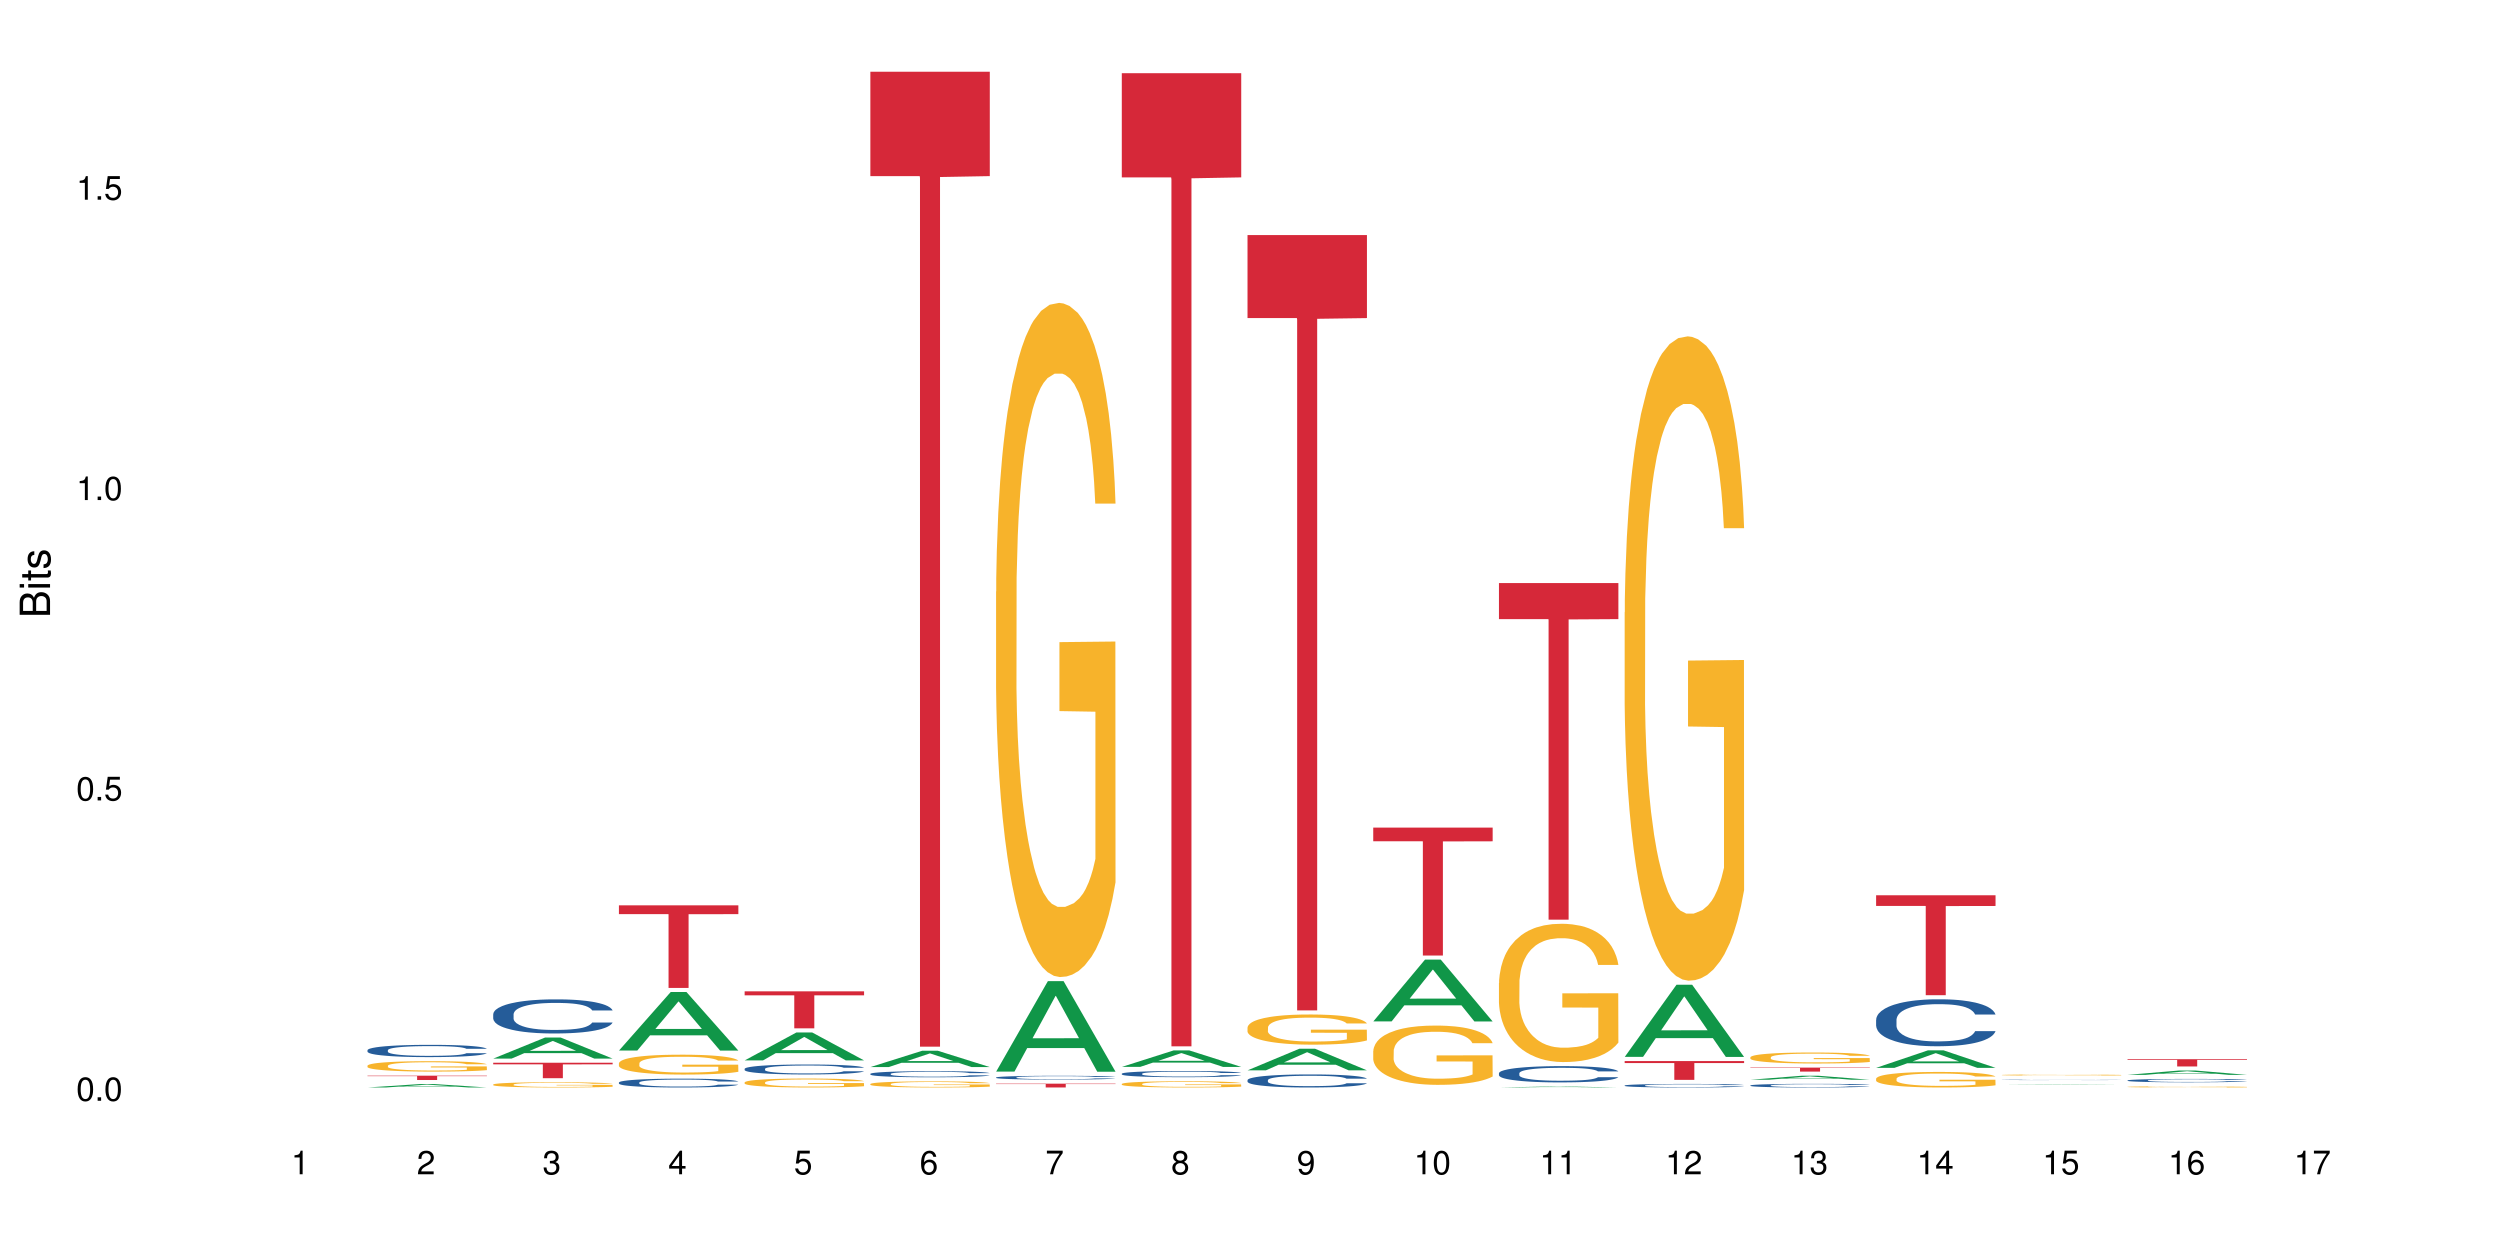 <?xml version="1.0" encoding="UTF-8"?>
<svg xmlns="http://www.w3.org/2000/svg" xmlns:xlink="http://www.w3.org/1999/xlink" width="720pt" height="360pt" viewBox="0 0 720 360" version="1.1">
<defs>
<g>
<symbol overflow="visible" id="glyph0-0">
<path style="stroke:none;" d=""/>
</symbol>
<symbol overflow="visible" id="glyph0-1">
<path style="stroke:none;" d="M 2.641 -6.797 C 2 -6.797 1.422 -6.531 1.078 -6.047 C 0.641 -5.453 0.406 -4.547 0.406 -3.297 C 0.406 -1 1.188 0.219 2.641 0.219 C 4.078 0.219 4.859 -1 4.859 -3.234 C 4.859 -4.562 4.656 -5.438 4.203 -6.047 C 3.844 -6.531 3.281 -6.797 2.641 -6.797 Z M 2.641 -6.047 C 3.547 -6.047 4 -5.125 4 -3.312 C 4 -1.375 3.562 -0.484 2.625 -0.484 C 1.734 -0.484 1.281 -1.422 1.281 -3.281 C 1.281 -5.141 1.734 -6.047 2.641 -6.047 Z M 2.641 -6.047 "/>
</symbol>
<symbol overflow="visible" id="glyph0-2">
<path style="stroke:none;" d="M 1.828 -1 L 0.828 -1 L 0.828 0 L 1.828 0 Z M 1.828 -1 "/>
</symbol>
<symbol overflow="visible" id="glyph0-3">
<path style="stroke:none;" d="M 4.562 -6.797 L 1.062 -6.797 L 0.547 -3.094 L 1.328 -3.094 C 1.719 -3.562 2.047 -3.734 2.578 -3.734 C 3.484 -3.734 4.062 -3.109 4.062 -2.094 C 4.062 -1.125 3.484 -0.531 2.578 -0.531 C 1.828 -0.531 1.375 -0.906 1.188 -1.672 L 0.328 -1.672 C 0.453 -1.109 0.547 -0.844 0.75 -0.594 C 1.125 -0.078 1.828 0.219 2.594 0.219 C 3.969 0.219 4.922 -0.781 4.922 -2.219 C 4.922 -3.562 4.031 -4.484 2.719 -4.484 C 2.25 -4.484 1.859 -4.359 1.469 -4.062 L 1.734 -5.969 L 4.562 -5.969 Z M 4.562 -6.797 "/>
</symbol>
<symbol overflow="visible" id="glyph0-4">
<path style="stroke:none;" d="M 2.484 -4.844 L 2.484 0 L 3.328 0 L 3.328 -6.797 L 2.766 -6.797 C 2.469 -5.75 2.281 -5.609 0.984 -5.453 L 0.984 -4.844 Z M 2.484 -4.844 "/>
</symbol>
<symbol overflow="visible" id="glyph0-5">
<path style="stroke:none;" d="M 4.859 -0.828 L 1.281 -0.828 C 1.359 -1.391 1.672 -1.75 2.5 -2.234 L 3.469 -2.75 C 4.406 -3.266 4.906 -3.969 4.906 -4.812 C 4.906 -5.375 4.672 -5.906 4.266 -6.266 C 3.859 -6.625 3.375 -6.797 2.719 -6.797 C 1.859 -6.797 1.219 -6.5 0.844 -5.922 C 0.609 -5.562 0.5 -5.125 0.484 -4.438 L 1.328 -4.438 C 1.359 -4.906 1.406 -5.188 1.531 -5.406 C 1.75 -5.812 2.188 -6.062 2.703 -6.062 C 3.469 -6.062 4.031 -5.516 4.031 -4.781 C 4.031 -4.25 3.719 -3.797 3.125 -3.438 L 2.234 -2.938 C 0.812 -2.141 0.406 -1.5 0.328 0 L 4.859 0 Z M 4.859 -0.828 "/>
</symbol>
<symbol overflow="visible" id="glyph0-6">
<path style="stroke:none;" d="M 2.125 -3.125 L 2.578 -3.125 C 3.516 -3.125 3.984 -2.703 3.984 -1.891 C 3.984 -1.031 3.469 -0.531 2.578 -0.531 C 1.656 -0.531 1.203 -0.984 1.156 -1.969 L 0.312 -1.969 C 0.344 -1.422 0.438 -1.078 0.609 -0.766 C 0.953 -0.109 1.625 0.219 2.547 0.219 C 3.953 0.219 4.859 -0.609 4.859 -1.906 C 4.859 -2.766 4.516 -3.25 3.703 -3.516 C 4.344 -3.766 4.656 -4.25 4.656 -4.938 C 4.656 -6.109 3.875 -6.797 2.578 -6.797 C 1.203 -6.797 0.484 -6.047 0.453 -4.609 L 1.297 -4.609 C 1.312 -5.016 1.344 -5.25 1.453 -5.453 C 1.641 -5.828 2.062 -6.062 2.594 -6.062 C 3.344 -6.062 3.797 -5.625 3.797 -4.906 C 3.797 -4.422 3.609 -4.141 3.25 -3.984 C 3.016 -3.891 2.719 -3.844 2.125 -3.844 Z M 2.125 -3.125 "/>
</symbol>
<symbol overflow="visible" id="glyph0-7">
<path style="stroke:none;" d="M 3.141 -1.625 L 3.141 0 L 3.984 0 L 3.984 -1.625 L 4.984 -1.625 L 4.984 -2.391 L 3.984 -2.391 L 3.984 -6.797 L 3.359 -6.797 L 0.266 -2.516 L 0.266 -1.625 Z M 3.141 -2.391 L 1 -2.391 L 3.141 -5.359 Z M 3.141 -2.391 "/>
</symbol>
<symbol overflow="visible" id="glyph0-8">
<path style="stroke:none;" d="M 4.781 -5.031 C 4.609 -6.141 3.891 -6.797 2.844 -6.797 C 2.094 -6.797 1.422 -6.438 1.031 -5.828 C 0.609 -5.172 0.406 -4.344 0.406 -3.094 C 0.406 -1.953 0.578 -1.234 0.984 -0.625 C 1.359 -0.078 1.953 0.219 2.703 0.219 C 3.984 0.219 4.922 -0.734 4.922 -2.078 C 4.922 -3.344 4.062 -4.234 2.844 -4.234 C 2.172 -4.234 1.641 -3.969 1.281 -3.469 C 1.281 -5.125 1.828 -6.047 2.797 -6.047 C 3.391 -6.047 3.797 -5.672 3.938 -5.031 Z M 2.734 -3.484 C 3.547 -3.484 4.062 -2.922 4.062 -2 C 4.062 -1.156 3.484 -0.531 2.703 -0.531 C 1.922 -0.531 1.328 -1.188 1.328 -2.047 C 1.328 -2.891 1.906 -3.484 2.734 -3.484 Z M 2.734 -3.484 "/>
</symbol>
<symbol overflow="visible" id="glyph0-9">
<path style="stroke:none;" d="M 4.984 -6.797 L 0.438 -6.797 L 0.438 -5.969 L 4.109 -5.969 C 2.5 -3.656 1.828 -2.234 1.328 0 L 2.219 0 C 2.594 -2.172 3.453 -4.047 4.984 -6.094 Z M 4.984 -6.797 "/>
</symbol>
<symbol overflow="visible" id="glyph0-10">
<path style="stroke:none;" d="M 3.75 -3.578 C 4.453 -4 4.688 -4.344 4.688 -4.984 C 4.688 -6.047 3.844 -6.797 2.641 -6.797 C 1.438 -6.797 0.594 -6.047 0.594 -4.984 C 0.594 -4.359 0.828 -4.016 1.516 -3.578 C 0.734 -3.203 0.359 -2.641 0.359 -1.891 C 0.359 -0.641 1.297 0.219 2.641 0.219 C 3.984 0.219 4.922 -0.641 4.922 -1.875 C 4.922 -2.641 4.531 -3.203 3.75 -3.578 Z M 2.641 -6.047 C 3.359 -6.047 3.812 -5.625 3.812 -4.969 C 3.812 -4.344 3.344 -3.922 2.641 -3.922 C 1.922 -3.922 1.453 -4.344 1.453 -4.984 C 1.453 -5.625 1.922 -6.047 2.641 -6.047 Z M 2.641 -3.203 C 3.484 -3.203 4.062 -2.672 4.062 -1.875 C 4.062 -1.062 3.484 -0.531 2.625 -0.531 C 1.797 -0.531 1.219 -1.078 1.219 -1.875 C 1.219 -2.672 1.797 -3.203 2.641 -3.203 Z M 2.641 -3.203 "/>
</symbol>
<symbol overflow="visible" id="glyph0-11">
<path style="stroke:none;" d="M 0.516 -1.547 C 0.672 -0.438 1.406 0.219 2.438 0.219 C 3.188 0.219 3.859 -0.141 4.266 -0.75 C 4.688 -1.406 4.891 -2.25 4.891 -3.484 C 4.891 -4.625 4.703 -5.359 4.312 -5.953 C 3.938 -6.5 3.344 -6.797 2.594 -6.797 C 1.297 -6.797 0.359 -5.844 0.359 -4.516 C 0.359 -3.25 1.234 -2.344 2.453 -2.344 C 3.094 -2.344 3.562 -2.578 4.016 -3.109 C 4 -1.453 3.469 -0.531 2.5 -0.531 C 1.906 -0.531 1.484 -0.906 1.359 -1.547 Z M 2.578 -6.062 C 3.375 -6.062 3.969 -5.406 3.969 -4.531 C 3.969 -3.688 3.375 -3.094 2.547 -3.094 C 1.734 -3.094 1.234 -3.672 1.234 -4.578 C 1.234 -5.438 1.797 -6.062 2.578 -6.062 Z M 2.578 -6.062 "/>
</symbol>
<symbol overflow="visible" id="glyph1-0">
<path style="stroke:none;" d=""/>
</symbol>
<symbol overflow="visible" id="glyph1-1">
<path style="stroke:none;" d="M 0 -0.953 L 0 -4.891 C 0 -5.719 -0.234 -6.344 -0.734 -6.797 C -1.188 -7.234 -1.812 -7.469 -2.5 -7.469 C -3.547 -7.469 -4.188 -7 -4.625 -5.875 C -4.984 -6.672 -5.641 -7.094 -6.531 -7.094 C -7.156 -7.094 -7.734 -6.859 -8.141 -6.391 C -8.562 -5.938 -8.75 -5.344 -8.75 -4.5 L -8.75 -0.953 Z M -4.984 -2.062 L -7.766 -2.062 L -7.766 -4.219 C -7.766 -4.844 -7.688 -5.203 -7.453 -5.5 C -7.219 -5.812 -6.859 -5.969 -6.375 -5.969 C -5.906 -5.969 -5.531 -5.812 -5.297 -5.5 C -5.062 -5.203 -4.984 -4.844 -4.984 -4.219 Z M -0.984 -2.062 L -4 -2.062 L -4 -4.781 C -4 -5.328 -3.859 -5.688 -3.578 -5.953 C -3.297 -6.219 -2.922 -6.359 -2.484 -6.359 C -2.062 -6.359 -1.688 -6.219 -1.406 -5.953 C -1.109 -5.688 -0.984 -5.328 -0.984 -4.781 Z M -0.984 -2.062 "/>
</symbol>
<symbol overflow="visible" id="glyph1-2">
<path style="stroke:none;" d="M -6.281 -1.797 L -6.281 -0.797 L 0 -0.797 L 0 -1.797 Z M -8.75 -1.797 L -8.75 -0.797 L -7.484 -0.797 L -7.484 -1.797 Z M -8.75 -1.797 "/>
</symbol>
<symbol overflow="visible" id="glyph1-3">
<path style="stroke:none;" d="M -6.281 -3.047 L -6.281 -2.016 L -8.016 -2.016 L -8.016 -1.016 L -6.281 -1.016 L -6.281 -0.172 L -5.469 -0.172 L -5.469 -1.016 L -0.719 -1.016 C -0.078 -1.016 0.281 -1.453 0.281 -2.234 C 0.281 -2.469 0.25 -2.719 0.188 -3.047 L -0.641 -3.047 C -0.609 -2.922 -0.594 -2.766 -0.594 -2.562 C -0.594 -2.141 -0.719 -2.016 -1.156 -2.016 L -5.469 -2.016 L -5.469 -3.047 Z M -6.281 -3.047 "/>
</symbol>
<symbol overflow="visible" id="glyph1-4">
<path style="stroke:none;" d="M -4.531 -5.25 C -5.766 -5.25 -6.469 -4.422 -6.469 -2.969 C -6.469 -1.516 -5.719 -0.562 -4.547 -0.562 C -3.562 -0.562 -3.094 -1.062 -2.734 -2.562 L -2.516 -3.484 C -2.344 -4.188 -2.094 -4.469 -1.625 -4.469 C -1.047 -4.469 -0.641 -3.875 -0.641 -3 C -0.641 -2.453 -0.797 -2 -1.062 -1.75 C -1.25 -1.594 -1.422 -1.531 -1.875 -1.469 L -1.875 -0.406 C -0.422 -0.453 0.281 -1.266 0.281 -2.922 C 0.281 -4.5 -0.5 -5.516 -1.719 -5.516 C -2.656 -5.516 -3.172 -4.984 -3.469 -3.734 L -3.703 -2.766 C -3.891 -1.953 -4.156 -1.609 -4.594 -1.609 C -5.172 -1.609 -5.547 -2.125 -5.547 -2.938 C -5.547 -3.75 -5.203 -4.172 -4.531 -4.203 Z M -4.531 -5.25 "/>
</symbol>
</g>
</defs>
<g id="surface53721">
<rect x="0" y="0" width="720" height="360" style="fill:rgb(100%,100%,100%);fill-opacity:1;stroke:none;"/>
<path style=" stroke:none;fill-rule:nonzero;fill:rgb(6.275%,58.824%,28.235%);fill-opacity:1;" d="M 105.836 313.195 L 105.871 313.195 L 120.758 312.219 L 125.277 312.219 L 140.234 313.195 L 134.977 313.195 L 131.23 312.941 L 114.805 312.941 L 111.129 313.195 L 105.836 313.195 L 116.383 312.836 L 129.723 312.832 L 123.07 312.379 L 122.996 312.375 L 122.926 312.379 L 116.348 312.832 L 116.383 312.836 Z M 105.836 313.195 "/>
<path style=" stroke:none;fill-rule:nonzero;fill:rgb(14.51%,36.078%,60%);fill-opacity:1;" d="M 105.836 302.453 L 105.879 302.449 L 105.879 302.371 L 106.004 302.25 L 106.297 302.094 L 106.59 301.988 L 107.348 301.797 L 108.395 301.613 L 109.484 301.469 L 110.281 301.387 L 110.996 301.32 L 112.633 301.203 L 113.68 301.141 L 114.812 301.086 L 116.195 301.031 L 117.203 301 L 119.469 300.945 L 121.148 300.926 L 122.449 300.914 L 125.258 300.914 L 126.938 300.926 L 128.152 300.945 L 129.496 300.969 L 130.629 301 L 132.598 301.07 L 134.359 301.16 L 135.156 301.211 L 136.414 301.312 L 137.379 301.41 L 138.051 301.492 L 138.809 301.613 L 139.477 301.758 L 139.98 301.922 L 140.234 302.062 L 134.359 302.062 L 134.066 301.934 L 133.73 301.832 L 133.102 301.699 L 132.473 301.605 L 131.59 301.512 L 130.793 301.449 L 129.703 301.391 L 128.738 301.352 L 127.734 301.32 L 126.77 301.301 L 124.922 301.281 L 122.781 301.281 L 121.984 301.289 L 120.352 301.316 L 119.469 301.336 L 118.211 301.383 L 117.328 301.426 L 116.281 301.488 L 115.566 301.543 L 114.688 301.629 L 114.059 301.703 L 113.344 301.809 L 112.926 301.891 L 112.547 301.98 L 112.211 302.086 L 111.961 302.199 L 111.793 302.32 L 111.707 302.438 L 111.707 302.938 L 111.793 303.055 L 112.004 303.188 L 112.547 303.387 L 113.344 303.559 L 114.27 303.691 L 115.148 303.789 L 115.652 303.836 L 116.324 303.887 L 117.371 303.953 L 118.883 304.016 L 119.762 304.043 L 121.105 304.066 L 122.488 304.082 L 124.336 304.082 L 125.973 304.066 L 127.062 304.051 L 128.195 304.027 L 129.746 303.973 L 130.711 303.918 L 131.551 303.859 L 132.18 303.797 L 132.598 303.746 L 133.227 303.645 L 133.73 303.535 L 134.109 303.422 L 134.359 303.312 L 140.234 303.312 L 139.98 303.441 L 139.605 303.566 L 139.227 303.66 L 138.641 303.773 L 137.969 303.875 L 137.004 303.988 L 136.207 304.062 L 135.156 304.141 L 134.191 304.203 L 133.145 304.258 L 131.59 304.324 L 130.586 304.355 L 129.496 304.383 L 128.195 304.41 L 126.559 304.434 L 124.797 304.445 L 123.16 304.449 L 121.398 304.441 L 120.098 304.43 L 118.379 304.402 L 116.238 304.344 L 114.688 304.281 L 113.469 304.219 L 112.422 304.156 L 111.246 304.066 L 109.738 303.926 L 108.816 303.816 L 108.184 303.727 L 107.473 303.598 L 106.969 303.488 L 106.383 303.305 L 105.961 303.074 L 105.836 302.898 Z M 105.836 302.453 "/>
<path style=" stroke:none;fill-rule:nonzero;fill:rgb(96.863%,70.196%,16.863%);fill-opacity:1;" d="M 105.836 306.906 L 105.879 306.906 L 105.879 306.852 L 106.047 306.727 L 106.465 306.559 L 107.012 306.418 L 107.598 306.309 L 107.977 306.25 L 108.605 306.168 L 109.148 306.109 L 110.535 305.984 L 112.297 305.871 L 113.262 305.82 L 114.352 305.773 L 115.902 305.723 L 116.617 305.703 L 118.797 305.66 L 121.273 305.633 L 124 305.625 L 125.258 305.625 L 126.977 305.637 L 129.328 305.668 L 130.668 305.695 L 131.719 305.723 L 132.809 305.758 L 134.152 305.812 L 135.41 305.879 L 136.414 305.945 L 137.422 306.027 L 138.262 306.113 L 138.973 306.211 L 139.605 306.324 L 139.98 306.422 L 140.234 306.516 L 134.402 306.516 L 134.066 306.422 L 133.688 306.348 L 133.059 306.258 L 132.43 306.191 L 131.801 306.137 L 130.629 306.066 L 129.621 306.023 L 128.363 305.984 L 127.145 305.961 L 125.762 305.945 L 124.922 305.938 L 122.699 305.938 L 120.688 305.957 L 119.512 305.98 L 118.672 306 L 117.496 306.043 L 116.785 306.074 L 116.363 306.098 L 115.105 306.184 L 114.27 306.258 L 113.805 306.312 L 113.219 306.395 L 112.801 306.469 L 112.34 306.578 L 112.086 306.66 L 111.75 306.844 L 111.707 307.336 L 111.836 307.441 L 112.086 307.555 L 112.422 307.652 L 112.926 307.758 L 113.43 307.836 L 114.309 307.941 L 115.066 308.012 L 115.652 308.059 L 116.785 308.133 L 117.246 308.16 L 118.336 308.207 L 119.469 308.246 L 120.852 308.277 L 121.902 308.297 L 123.578 308.309 L 125.719 308.309 L 128.234 308.293 L 129.828 308.27 L 130.922 308.25 L 131.633 308.23 L 132.516 308.199 L 133.145 308.172 L 133.73 308.141 L 134.445 308.094 L 134.445 307.441 L 124.082 307.438 L 124.082 307.133 L 140.191 307.129 L 140.234 308.199 L 139.352 308.273 L 138.262 308.344 L 137.211 308.398 L 136.121 308.445 L 134.57 308.496 L 133.312 308.531 L 131.383 308.57 L 129.621 308.594 L 127.773 308.609 L 126.137 308.617 L 124.211 308.621 L 122.488 308.617 L 120.645 308.598 L 119.176 308.578 L 117.832 308.551 L 116.492 308.516 L 114.812 308.457 L 113.723 308.41 L 112.59 308.352 L 111.457 308.285 L 110.449 308.211 L 109.781 308.152 L 109.109 308.086 L 108.395 308.004 L 107.723 307.91 L 107.219 307.828 L 106.758 307.73 L 106.422 307.641 L 106.09 307.52 L 105.922 307.418 L 105.836 307.336 Z M 105.836 306.906 "/>
<path style=" stroke:none;fill-rule:nonzero;fill:rgb(83.922%,15.686%,22.353%);fill-opacity:1;" d="M 105.836 309.797 L 140.234 309.797 L 140.234 309.93 L 125.898 309.93 L 125.898 311.043 L 120.129 311.043 L 120.129 309.93 L 105.836 309.93 Z M 105.836 309.797 "/>
<path style=" stroke:none;fill-rule:nonzero;fill:rgb(6.275%,58.824%,28.235%);fill-opacity:1;" d="M 142.043 304.875 L 142.078 304.871 L 156.965 298.816 L 161.484 298.816 L 176.441 304.883 L 171.184 304.883 L 167.438 303.297 L 151.012 303.297 L 147.336 304.875 L 142.043 304.875 L 152.59 302.645 L 165.93 302.637 L 159.277 299.809 L 159.203 299.801 L 159.133 299.82 L 152.555 302.637 L 152.59 302.645 Z M 142.043 304.875 "/>
<path style=" stroke:none;fill-rule:nonzero;fill:rgb(14.51%,36.078%,60%);fill-opacity:1;" d="M 142.043 292.094 L 142.086 292.086 L 142.086 291.867 L 142.211 291.527 L 142.504 291.098 L 142.797 290.801 L 143.555 290.27 L 144.602 289.758 L 145.691 289.363 L 146.488 289.133 L 147.203 288.953 L 148.84 288.621 L 149.887 288.449 L 151.02 288.297 L 152.402 288.145 L 153.41 288.055 L 155.676 287.91 L 157.355 287.848 L 158.652 287.82 L 161.465 287.82 L 163.145 287.855 L 164.359 287.902 L 165.703 287.973 L 166.832 288.055 L 168.805 288.25 L 170.566 288.504 L 171.363 288.645 L 172.621 288.926 L 173.586 289.195 L 174.258 289.426 L 175.012 289.758 L 175.684 290.164 L 176.188 290.621 L 176.441 291.008 L 170.566 291.008 L 170.273 290.648 L 169.938 290.371 L 169.309 290 L 168.68 289.742 L 167.797 289.48 L 167 289.312 L 165.91 289.141 L 164.945 289.031 L 163.941 288.953 L 162.977 288.898 L 161.129 288.844 L 158.988 288.844 L 158.191 288.863 L 156.559 288.934 L 155.676 288.996 L 154.418 289.121 L 153.535 289.238 L 152.488 289.418 L 151.773 289.57 L 150.895 289.805 L 150.266 290.012 L 149.551 290.309 L 149.133 290.531 L 148.754 290.781 L 148.418 291.078 L 148.168 291.395 L 148 291.727 L 147.914 292.047 L 147.914 293.441 L 148 293.762 L 148.211 294.141 L 148.754 294.688 L 149.551 295.164 L 150.473 295.539 L 151.355 295.809 L 151.859 295.938 L 152.531 296.078 L 153.578 296.258 L 155.09 296.438 L 155.969 296.512 L 157.312 296.582 L 158.695 296.617 L 160.543 296.617 L 162.18 296.582 L 163.27 296.535 L 164.402 296.465 L 165.953 296.312 L 166.918 296.168 L 167.758 296 L 168.387 295.828 L 168.805 295.684 L 169.434 295.406 L 169.938 295.102 L 170.316 294.785 L 170.566 294.48 L 176.441 294.48 L 176.188 294.84 L 175.812 295.191 L 175.434 295.449 L 174.848 295.766 L 174.176 296.043 L 173.211 296.359 L 172.414 296.562 L 171.363 296.789 L 170.398 296.957 L 169.352 297.113 L 167.797 297.293 L 166.793 297.379 L 165.703 297.461 L 164.402 297.535 L 162.766 297.598 L 161.004 297.633 L 159.367 297.641 L 157.605 297.625 L 156.305 297.586 L 154.586 297.508 L 152.445 297.344 L 150.895 297.176 L 149.676 297.004 L 148.629 296.824 L 147.453 296.582 L 145.945 296.188 L 145.02 295.883 L 144.391 295.629 L 143.68 295.281 L 143.176 294.965 L 142.59 294.465 L 142.168 293.824 L 142.043 293.332 Z M 142.043 292.094 "/>
<path style=" stroke:none;fill-rule:nonzero;fill:rgb(96.863%,70.196%,16.863%);fill-opacity:1;" d="M 142.043 312.336 L 142.086 312.332 L 142.086 312.305 L 142.254 312.242 L 142.672 312.156 L 143.219 312.09 L 143.805 312.031 L 144.184 312.004 L 144.812 311.961 L 145.355 311.934 L 146.742 311.871 L 148.504 311.812 L 149.469 311.789 L 150.559 311.766 L 152.109 311.738 L 152.824 311.73 L 155.004 311.707 L 157.48 311.691 L 160.207 311.688 L 161.465 311.691 L 163.184 311.695 L 165.535 311.711 L 166.875 311.723 L 167.926 311.738 L 169.016 311.758 L 170.359 311.785 L 171.617 311.816 L 172.621 311.852 L 173.629 311.891 L 174.469 311.934 L 175.18 311.984 L 175.812 312.043 L 176.188 312.09 L 176.441 312.137 L 170.609 312.137 L 170.273 312.09 L 169.895 312.051 L 169.266 312.008 L 168.637 311.973 L 168.008 311.949 L 166.832 311.91 L 165.828 311.891 L 164.57 311.871 L 163.352 311.859 L 161.969 311.852 L 161.129 311.848 L 158.906 311.848 L 156.891 311.855 L 155.719 311.867 L 154.879 311.879 L 153.703 311.898 L 152.992 311.914 L 152.57 311.926 L 151.312 311.969 L 150.473 312.008 L 150.012 312.035 L 149.426 312.074 L 149.008 312.113 L 148.547 312.168 L 148.293 312.211 L 147.957 312.301 L 147.914 312.551 L 148.043 312.602 L 148.293 312.66 L 148.629 312.707 L 149.133 312.762 L 149.637 312.801 L 150.516 312.855 L 151.273 312.891 L 151.859 312.914 L 152.992 312.949 L 153.453 312.965 L 154.543 312.988 L 155.676 313.008 L 157.059 313.023 L 158.109 313.031 L 159.785 313.039 L 161.926 313.039 L 164.441 313.031 L 166.035 313.02 L 167.129 313.008 L 167.84 313 L 168.723 312.984 L 169.352 312.969 L 169.938 312.953 L 170.652 312.93 L 170.652 312.602 L 160.289 312.602 L 160.289 312.445 L 176.398 312.445 L 176.441 312.984 L 175.559 313.02 L 174.469 313.059 L 173.418 313.086 L 172.328 313.109 L 170.777 313.133 L 169.52 313.152 L 167.59 313.168 L 165.828 313.184 L 163.98 313.191 L 162.344 313.195 L 160.418 313.195 L 158.695 313.191 L 156.852 313.184 L 155.383 313.172 L 154.039 313.16 L 152.699 313.141 L 151.02 313.113 L 149.93 313.09 L 148.797 313.062 L 147.664 313.027 L 146.656 312.988 L 145.984 312.961 L 145.316 312.926 L 144.602 312.887 L 143.93 312.84 L 143.426 312.797 L 142.965 312.75 L 142.629 312.703 L 142.293 312.641 L 142.129 312.59 L 142.043 312.551 Z M 142.043 312.336 "/>
<path style=" stroke:none;fill-rule:nonzero;fill:rgb(83.922%,15.686%,22.353%);fill-opacity:1;" d="M 142.043 306.059 L 176.441 306.059 L 176.441 306.535 L 162.105 306.539 L 162.105 310.516 L 156.336 310.516 L 156.336 306.543 L 156.254 306.535 L 142.043 306.535 Z M 142.043 306.059 "/>
<path style=" stroke:none;fill-rule:nonzero;fill:rgb(6.275%,58.824%,28.235%);fill-opacity:1;" d="M 178.25 302.559 L 178.285 302.543 L 193.172 285.691 L 197.691 285.691 L 212.648 302.574 L 207.391 302.574 L 203.645 298.168 L 187.219 298.168 L 183.543 302.559 L 178.25 302.559 L 188.797 296.344 L 202.137 296.328 L 195.484 288.449 L 195.41 288.434 L 195.34 288.48 L 188.762 296.328 L 188.797 296.344 Z M 178.25 302.559 "/>
<path style=" stroke:none;fill-rule:nonzero;fill:rgb(14.51%,36.078%,60%);fill-opacity:1;" d="M 178.25 311.758 L 178.293 311.758 L 178.293 311.699 L 178.418 311.613 L 178.711 311.5 L 179.004 311.426 L 179.762 311.289 L 180.809 311.156 L 181.898 311.051 L 182.695 310.992 L 183.41 310.945 L 185.047 310.859 L 186.094 310.816 L 187.227 310.777 L 188.609 310.738 L 189.617 310.715 L 191.883 310.676 L 193.562 310.66 L 194.859 310.652 L 197.672 310.652 L 199.348 310.66 L 200.566 310.672 L 201.91 310.691 L 203.039 310.715 L 205.012 310.766 L 206.773 310.828 L 207.57 310.867 L 208.828 310.938 L 209.793 311.008 L 210.465 311.07 L 211.219 311.156 L 211.891 311.258 L 212.395 311.379 L 212.648 311.477 L 206.773 311.477 L 206.48 311.387 L 206.145 311.312 L 205.516 311.219 L 204.887 311.148 L 204.004 311.082 L 203.207 311.039 L 202.117 310.996 L 201.152 310.965 L 200.148 310.945 L 199.184 310.934 L 197.336 310.918 L 195.195 310.918 L 194.398 310.922 L 192.766 310.941 L 191.883 310.957 L 190.625 310.988 L 189.742 311.02 L 188.695 311.066 L 187.98 311.105 L 187.102 311.168 L 186.473 311.219 L 185.758 311.297 L 185.34 311.355 L 184.961 311.418 L 184.625 311.496 L 184.375 311.578 L 184.207 311.664 L 184.121 311.746 L 184.121 312.109 L 184.207 312.191 L 184.418 312.289 L 184.961 312.43 L 185.758 312.555 L 186.68 312.652 L 187.562 312.723 L 188.066 312.754 L 188.738 312.793 L 189.785 312.836 L 191.297 312.883 L 192.176 312.902 L 193.52 312.922 L 194.902 312.93 L 196.75 312.93 L 198.387 312.922 L 199.477 312.91 L 200.609 312.891 L 202.16 312.852 L 203.125 312.816 L 203.965 312.77 L 204.594 312.727 L 205.012 312.688 L 205.641 312.617 L 206.145 312.539 L 206.523 312.457 L 206.773 312.379 L 212.648 312.379 L 212.395 312.469 L 212.016 312.562 L 211.641 312.629 L 211.055 312.711 L 210.383 312.781 L 209.418 312.863 L 208.621 312.918 L 207.57 312.977 L 206.605 313.02 L 205.559 313.059 L 204.004 313.105 L 203 313.129 L 201.91 313.148 L 200.609 313.168 L 198.973 313.184 L 197.211 313.195 L 195.574 313.195 L 193.812 313.191 L 192.512 313.184 L 190.793 313.16 L 188.652 313.117 L 187.102 313.074 L 185.883 313.031 L 184.836 312.984 L 183.66 312.922 L 182.152 312.82 L 181.227 312.738 L 180.598 312.676 L 179.887 312.586 L 179.383 312.504 L 178.797 312.371 L 178.375 312.207 L 178.25 312.078 Z M 178.25 311.758 "/>
<path style=" stroke:none;fill-rule:nonzero;fill:rgb(96.863%,70.196%,16.863%);fill-opacity:1;" d="M 178.25 306.203 L 178.293 306.195 L 178.293 306.094 L 178.461 305.855 L 178.879 305.531 L 179.426 305.266 L 180.012 305.055 L 180.391 304.945 L 181.02 304.789 L 181.562 304.676 L 182.949 304.438 L 184.711 304.219 L 185.676 304.125 L 186.766 304.035 L 188.316 303.938 L 189.031 303.898 L 191.211 303.816 L 193.688 303.766 L 196.414 303.75 L 197.672 303.754 L 199.391 303.773 L 201.742 303.832 L 203.082 303.883 L 204.133 303.938 L 205.223 304.004 L 206.562 304.109 L 207.824 304.234 L 208.828 304.359 L 209.836 304.516 L 210.676 304.684 L 211.387 304.867 L 212.016 305.086 L 212.395 305.27 L 212.648 305.453 L 206.816 305.453 L 206.48 305.27 L 206.102 305.129 L 205.473 304.957 L 204.844 304.832 L 204.215 304.73 L 203.039 304.598 L 202.035 304.512 L 200.777 304.438 L 199.559 304.391 L 198.176 304.359 L 197.336 304.352 L 195.113 304.352 L 193.098 304.387 L 191.926 304.43 L 191.086 304.469 L 189.91 304.551 L 189.199 304.613 L 188.777 304.652 L 187.52 304.816 L 186.68 304.961 L 186.219 305.062 L 185.633 305.219 L 185.215 305.359 L 184.754 305.57 L 184.5 305.727 L 184.164 306.082 L 184.121 307.023 L 184.25 307.223 L 184.5 307.438 L 184.836 307.625 L 185.34 307.824 L 185.844 307.977 L 186.723 308.18 L 187.48 308.316 L 188.066 308.406 L 189.199 308.547 L 189.66 308.594 L 190.75 308.688 L 191.883 308.762 L 193.266 308.824 L 194.316 308.855 L 195.992 308.883 L 198.133 308.883 L 200.648 308.852 L 202.242 308.809 L 203.336 308.766 L 204.047 308.73 L 204.93 308.672 L 205.559 308.621 L 206.145 308.562 L 206.859 308.473 L 206.859 307.223 L 196.496 307.219 L 196.496 306.633 L 212.605 306.625 L 212.648 308.672 L 211.766 308.812 L 210.676 308.949 L 209.625 309.055 L 208.535 309.145 L 206.984 309.242 L 205.727 309.305 L 203.797 309.379 L 202.035 309.426 L 200.188 309.457 L 198.551 309.473 L 196.621 309.477 L 194.902 309.469 L 193.059 309.438 L 191.59 309.395 L 190.246 309.344 L 188.906 309.273 L 187.227 309.164 L 186.137 309.074 L 185.004 308.965 L 183.871 308.836 L 182.863 308.691 L 182.191 308.582 L 181.523 308.457 L 180.809 308.301 L 180.137 308.121 L 179.633 307.961 L 179.172 307.777 L 178.836 307.605 L 178.5 307.371 L 178.336 307.18 L 178.25 307.02 Z M 178.25 306.203 "/>
<path style=" stroke:none;fill-rule:nonzero;fill:rgb(83.922%,15.686%,22.353%);fill-opacity:1;" d="M 178.25 260.727 L 212.648 260.727 L 212.648 263.273 L 198.312 263.297 L 198.312 284.516 L 192.543 284.516 L 192.543 263.32 L 192.461 263.273 L 178.25 263.273 Z M 178.25 260.727 "/>
<path style=" stroke:none;fill-rule:nonzero;fill:rgb(6.275%,58.824%,28.235%);fill-opacity:1;" d="M 214.457 305.395 L 214.492 305.387 L 229.379 297.344 L 233.898 297.344 L 248.855 305.402 L 243.598 305.402 L 239.852 303.301 L 223.422 303.301 L 219.75 305.395 L 214.457 305.395 L 225.004 302.43 L 238.344 302.422 L 231.691 298.66 L 231.617 298.652 L 231.547 298.676 L 224.969 302.422 L 225.004 302.43 Z M 214.457 305.395 "/>
<path style=" stroke:none;fill-rule:nonzero;fill:rgb(14.51%,36.078%,60%);fill-opacity:1;" d="M 214.457 307.824 L 214.5 307.824 L 214.5 307.758 L 214.625 307.66 L 214.918 307.535 L 215.211 307.449 L 215.969 307.293 L 217.016 307.145 L 218.105 307.027 L 218.902 306.961 L 219.617 306.906 L 221.254 306.812 L 222.301 306.762 L 223.434 306.719 L 224.816 306.672 L 225.824 306.645 L 228.09 306.605 L 229.77 306.586 L 231.066 306.578 L 233.879 306.578 L 235.555 306.59 L 236.773 306.602 L 238.117 306.621 L 239.246 306.645 L 241.219 306.703 L 242.98 306.777 L 243.777 306.82 L 245.035 306.898 L 246 306.98 L 246.672 307.047 L 247.426 307.145 L 248.098 307.262 L 248.602 307.395 L 248.855 307.508 L 242.98 307.508 L 242.688 307.402 L 242.352 307.32 L 241.723 307.215 L 241.094 307.137 L 240.211 307.062 L 239.414 307.012 L 238.324 306.965 L 237.359 306.934 L 236.352 306.906 L 235.391 306.891 L 233.543 306.875 L 231.402 306.875 L 230.605 306.883 L 228.973 306.902 L 228.09 306.922 L 226.832 306.957 L 225.949 306.992 L 224.902 307.043 L 224.188 307.09 L 223.309 307.156 L 222.68 307.219 L 221.965 307.305 L 221.547 307.371 L 221.168 307.441 L 220.832 307.527 L 220.582 307.621 L 220.414 307.719 L 220.328 307.812 L 220.328 308.219 L 220.414 308.312 L 220.625 308.422 L 221.168 308.582 L 221.965 308.723 L 222.887 308.832 L 223.77 308.91 L 224.273 308.945 L 224.945 308.988 L 225.992 309.039 L 227.504 309.094 L 228.383 309.113 L 229.727 309.133 L 231.109 309.145 L 232.957 309.145 L 234.59 309.133 L 235.684 309.121 L 236.816 309.102 L 238.367 309.055 L 239.332 309.016 L 240.172 308.965 L 240.801 308.914 L 241.219 308.871 L 241.848 308.793 L 242.352 308.703 L 242.73 308.609 L 242.98 308.523 L 248.855 308.523 L 248.602 308.625 L 248.223 308.73 L 247.848 308.805 L 247.258 308.895 L 246.59 308.977 L 245.625 309.07 L 244.828 309.129 L 243.777 309.195 L 242.812 309.246 L 241.766 309.289 L 240.211 309.34 L 239.207 309.367 L 238.117 309.391 L 236.816 309.414 L 235.18 309.43 L 233.418 309.441 L 231.781 309.445 L 230.02 309.438 L 228.719 309.43 L 227 309.406 L 224.859 309.355 L 223.309 309.309 L 222.09 309.258 L 221.043 309.207 L 219.867 309.133 L 218.359 309.02 L 217.434 308.93 L 216.805 308.855 L 216.094 308.754 L 215.59 308.664 L 215.004 308.516 L 214.582 308.332 L 214.457 308.188 Z M 214.457 307.824 "/>
<path style=" stroke:none;fill-rule:nonzero;fill:rgb(96.863%,70.196%,16.863%);fill-opacity:1;" d="M 214.457 311.723 L 214.5 311.719 L 214.5 311.672 L 214.668 311.566 L 215.086 311.422 L 215.633 311.301 L 216.219 311.207 L 216.598 311.156 L 217.227 311.086 L 217.77 311.035 L 219.156 310.93 L 220.918 310.832 L 221.883 310.789 L 222.973 310.75 L 224.523 310.703 L 225.238 310.688 L 227.418 310.648 L 229.895 310.625 L 232.621 310.617 L 233.879 310.621 L 235.598 310.629 L 237.949 310.656 L 239.289 310.68 L 240.34 310.703 L 241.43 310.734 L 242.77 310.781 L 244.031 310.836 L 245.035 310.895 L 246.043 310.965 L 246.883 311.039 L 247.594 311.121 L 248.223 311.223 L 248.602 311.305 L 248.855 311.387 L 243.023 311.387 L 242.688 311.305 L 242.309 311.238 L 241.68 311.164 L 241.051 311.105 L 240.422 311.062 L 239.246 311 L 238.242 310.961 L 236.984 310.93 L 235.766 310.906 L 234.383 310.895 L 233.543 310.891 L 231.32 310.891 L 229.305 310.906 L 228.133 310.926 L 227.293 310.945 L 226.117 310.98 L 225.406 311.008 L 224.984 311.027 L 223.727 311.098 L 222.887 311.164 L 222.426 311.211 L 221.84 311.281 L 221.422 311.344 L 220.957 311.438 L 220.707 311.508 L 220.371 311.668 L 220.328 312.094 L 220.457 312.18 L 220.707 312.277 L 221.043 312.363 L 221.547 312.453 L 222.051 312.52 L 222.93 312.613 L 223.684 312.672 L 224.273 312.715 L 225.406 312.777 L 225.867 312.797 L 226.957 312.84 L 228.09 312.875 L 229.473 312.902 L 230.523 312.914 L 232.199 312.926 L 234.34 312.926 L 236.855 312.914 L 238.449 312.895 L 239.543 312.875 L 240.254 312.859 L 241.137 312.832 L 241.766 312.809 L 242.352 312.785 L 243.066 312.742 L 243.066 312.18 L 232.703 312.18 L 232.703 311.914 L 248.812 311.914 L 248.855 312.832 L 247.973 312.898 L 246.883 312.957 L 245.832 313.004 L 244.742 313.047 L 243.191 313.09 L 241.934 313.117 L 240.004 313.152 L 238.242 313.172 L 236.395 313.188 L 234.758 313.195 L 232.828 313.195 L 231.109 313.191 L 229.266 313.176 L 227.797 313.156 L 226.453 313.133 L 225.113 313.105 L 223.434 313.055 L 222.344 313.016 L 221.211 312.965 L 220.078 312.906 L 219.07 312.844 L 218.398 312.793 L 217.73 312.738 L 217.016 312.668 L 216.344 312.586 L 215.84 312.512 L 215.379 312.43 L 215.043 312.352 L 214.707 312.246 L 214.539 312.164 L 214.457 312.09 Z M 214.457 311.723 "/>
<path style=" stroke:none;fill-rule:nonzero;fill:rgb(83.922%,15.686%,22.353%);fill-opacity:1;" d="M 214.457 285.508 L 248.855 285.508 L 248.855 286.648 L 234.52 286.66 L 234.52 296.168 L 228.75 296.168 L 228.75 286.672 L 228.668 286.648 L 214.457 286.648 Z M 214.457 285.508 "/>
<path style=" stroke:none;fill-rule:nonzero;fill:rgb(6.275%,58.824%,28.235%);fill-opacity:1;" d="M 250.664 307.316 L 250.699 307.312 L 265.582 302.621 L 270.105 302.621 L 285.062 307.32 L 279.805 307.32 L 276.059 306.094 L 259.629 306.094 L 255.957 307.316 L 250.664 307.316 L 261.211 305.586 L 274.551 305.582 L 267.898 303.391 L 267.824 303.387 L 267.754 303.398 L 261.176 305.582 L 261.211 305.586 Z M 250.664 307.316 "/>
<path style=" stroke:none;fill-rule:nonzero;fill:rgb(14.51%,36.078%,60%);fill-opacity:1;" d="M 250.664 309.262 L 250.707 309.262 L 250.707 309.223 L 250.832 309.16 L 251.125 309.086 L 251.418 309.031 L 252.176 308.938 L 253.223 308.844 L 254.312 308.773 L 255.109 308.73 L 255.824 308.699 L 257.461 308.641 L 258.508 308.609 L 259.641 308.582 L 261.023 308.555 L 262.031 308.539 L 264.297 308.512 L 265.977 308.5 L 267.273 308.496 L 270.086 308.496 L 271.762 308.504 L 272.98 308.512 L 274.32 308.523 L 275.453 308.539 L 277.426 308.574 L 279.188 308.617 L 279.984 308.645 L 281.242 308.695 L 282.207 308.742 L 282.879 308.785 L 283.633 308.844 L 284.305 308.918 L 284.809 309 L 285.062 309.066 L 279.188 309.066 L 278.895 309.004 L 278.559 308.953 L 277.93 308.887 L 277.301 308.84 L 276.418 308.793 L 275.621 308.766 L 274.531 308.734 L 273.566 308.715 L 272.559 308.699 L 271.594 308.691 L 269.75 308.68 L 267.609 308.68 L 266.812 308.684 L 265.18 308.695 L 264.297 308.707 L 263.039 308.73 L 262.156 308.75 L 261.109 308.785 L 260.395 308.812 L 259.516 308.852 L 258.887 308.891 L 258.172 308.941 L 257.754 308.984 L 257.375 309.027 L 257.039 309.082 L 256.789 309.137 L 256.621 309.195 L 256.535 309.254 L 256.535 309.504 L 256.621 309.562 L 256.832 309.629 L 257.375 309.73 L 258.172 309.812 L 259.094 309.883 L 259.977 309.93 L 260.48 309.953 L 261.152 309.977 L 262.199 310.012 L 263.711 310.043 L 264.59 310.055 L 265.934 310.07 L 267.316 310.074 L 269.164 310.074 L 270.797 310.07 L 271.891 310.062 L 273.023 310.047 L 274.574 310.02 L 275.539 309.996 L 276.379 309.965 L 277.008 309.934 L 277.426 309.906 L 278.055 309.859 L 278.559 309.805 L 278.938 309.746 L 279.188 309.691 L 285.062 309.691 L 284.809 309.758 L 284.43 309.82 L 284.055 309.867 L 283.465 309.922 L 282.797 309.973 L 281.832 310.027 L 281.035 310.066 L 279.984 310.105 L 279.02 310.137 L 277.973 310.164 L 276.418 310.195 L 275.414 310.211 L 274.32 310.227 L 273.023 310.238 L 271.387 310.25 L 269.625 310.258 L 267.988 310.258 L 266.227 310.254 L 264.926 310.25 L 263.207 310.234 L 261.066 310.207 L 259.516 310.176 L 258.297 310.145 L 257.25 310.113 L 256.074 310.07 L 254.566 309.996 L 253.641 309.941 L 253.012 309.898 L 252.301 309.836 L 251.797 309.777 L 251.211 309.688 L 250.789 309.574 L 250.664 309.484 Z M 250.664 309.262 "/>
<path style=" stroke:none;fill-rule:nonzero;fill:rgb(96.863%,70.196%,16.863%);fill-opacity:1;" d="M 250.664 312.188 L 250.707 312.188 L 250.707 312.156 L 250.875 312.082 L 251.293 311.98 L 251.84 311.898 L 252.426 311.836 L 252.805 311.801 L 253.434 311.754 L 253.977 311.719 L 255.363 311.645 L 257.125 311.578 L 258.09 311.551 L 259.18 311.523 L 260.73 311.492 L 261.445 311.48 L 263.625 311.453 L 266.102 311.438 L 268.828 311.434 L 270.086 311.434 L 271.805 311.441 L 274.156 311.461 L 275.496 311.477 L 276.547 311.492 L 277.637 311.512 L 278.977 311.543 L 280.238 311.582 L 281.242 311.621 L 282.25 311.672 L 283.09 311.723 L 283.801 311.777 L 284.43 311.844 L 284.809 311.902 L 285.062 311.957 L 279.23 311.957 L 278.895 311.902 L 278.516 311.859 L 277.887 311.805 L 277.258 311.766 L 276.629 311.734 L 275.453 311.695 L 274.449 311.668 L 273.191 311.645 L 271.973 311.633 L 270.59 311.621 L 269.75 311.617 L 267.527 311.617 L 265.512 311.629 L 264.34 311.645 L 263.5 311.656 L 262.324 311.68 L 261.613 311.699 L 261.191 311.711 L 259.934 311.762 L 259.094 311.809 L 258.633 311.836 L 258.047 311.887 L 257.629 311.93 L 257.164 311.992 L 256.914 312.043 L 256.578 312.152 L 256.535 312.441 L 256.664 312.504 L 256.914 312.566 L 257.25 312.625 L 257.754 312.688 L 258.258 312.734 L 259.137 312.797 L 259.891 312.84 L 260.48 312.867 L 261.613 312.91 L 262.074 312.926 L 263.164 312.953 L 264.297 312.977 L 265.68 312.996 L 266.73 313.004 L 268.406 313.012 L 270.547 313.012 L 273.062 313.004 L 274.656 312.988 L 275.75 312.977 L 276.461 312.965 L 277.344 312.949 L 277.973 312.934 L 278.559 312.914 L 279.273 312.887 L 279.273 312.504 L 268.91 312.5 L 268.91 312.32 L 285.02 312.32 L 285.062 312.949 L 284.18 312.992 L 283.09 313.035 L 282.039 313.066 L 280.949 313.094 L 279.398 313.125 L 278.141 313.145 L 276.211 313.164 L 274.449 313.18 L 272.602 313.188 L 270.965 313.195 L 269.035 313.195 L 267.316 313.191 L 265.473 313.184 L 264.004 313.172 L 262.66 313.152 L 261.32 313.133 L 259.641 313.098 L 258.551 313.07 L 257.418 313.039 L 256.285 312.996 L 255.277 312.953 L 254.605 312.922 L 253.938 312.883 L 253.223 312.832 L 252.551 312.777 L 252.047 312.73 L 251.586 312.672 L 251.25 312.621 L 250.914 312.547 L 250.746 312.488 L 250.664 312.438 Z M 250.664 312.188 "/>
<path style=" stroke:none;fill-rule:nonzero;fill:rgb(83.922%,15.686%,22.353%);fill-opacity:1;" d="M 250.664 20.664 L 285.062 20.664 L 285.062 50.719 L 270.727 50.984 L 270.727 301.449 L 264.957 301.449 L 264.957 51.246 L 264.875 50.719 L 250.664 50.719 Z M 250.664 20.664 "/>
<path style=" stroke:none;fill-rule:nonzero;fill:rgb(6.275%,58.824%,28.235%);fill-opacity:1;" d="M 286.871 308.629 L 286.906 308.605 L 301.789 282.57 L 306.312 282.57 L 321.27 308.652 L 316.012 308.652 L 312.266 301.844 L 295.836 301.844 L 292.164 308.629 L 286.871 308.629 L 297.418 299.027 L 310.758 299.004 L 304.105 286.832 L 304.031 286.809 L 303.961 286.883 L 297.383 299.004 L 297.418 299.027 Z M 286.871 308.629 "/>
<path style=" stroke:none;fill-rule:nonzero;fill:rgb(14.51%,36.078%,60%);fill-opacity:1;" d="M 286.871 310.305 L 286.914 310.305 L 286.914 310.281 L 287.039 310.242 L 287.332 310.195 L 287.625 310.16 L 288.383 310.102 L 289.43 310.043 L 290.52 310 L 291.316 309.973 L 292.031 309.953 L 293.668 309.918 L 294.715 309.898 L 295.848 309.883 L 297.23 309.863 L 298.238 309.855 L 300.504 309.836 L 302.184 309.832 L 303.48 309.828 L 306.293 309.828 L 307.969 309.832 L 309.188 309.836 L 310.527 309.844 L 311.66 309.855 L 313.633 309.875 L 315.395 309.902 L 316.191 309.922 L 317.449 309.949 L 318.414 309.98 L 319.086 310.008 L 319.84 310.043 L 320.512 310.09 L 321.016 310.141 L 321.27 310.184 L 315.395 310.184 L 315.102 310.145 L 314.766 310.113 L 314.137 310.07 L 313.508 310.043 L 312.625 310.012 L 311.828 309.996 L 310.738 309.977 L 309.773 309.965 L 308.766 309.953 L 307.801 309.949 L 305.957 309.941 L 303.816 309.941 L 303.02 309.945 L 301.383 309.953 L 300.504 309.961 L 299.246 309.973 L 298.363 309.984 L 297.316 310.008 L 296.602 310.023 L 295.723 310.051 L 295.094 310.074 L 294.379 310.105 L 293.961 310.129 L 293.582 310.16 L 293.246 310.191 L 292.996 310.227 L 292.828 310.266 L 292.742 310.301 L 292.742 310.457 L 292.828 310.492 L 293.039 310.535 L 293.582 310.594 L 294.379 310.648 L 295.301 310.691 L 296.184 310.719 L 296.688 310.734 L 297.359 310.75 L 298.406 310.77 L 299.918 310.789 L 300.797 310.797 L 302.141 310.805 L 303.523 310.809 L 305.371 310.809 L 307.004 310.805 L 308.098 310.801 L 309.23 310.793 L 310.781 310.777 L 311.746 310.762 L 312.586 310.742 L 313.215 310.723 L 313.633 310.707 L 314.262 310.676 L 314.766 310.641 L 315.145 310.605 L 315.395 310.57 L 321.27 310.57 L 321.016 310.613 L 320.637 310.652 L 320.262 310.68 L 319.672 310.715 L 319.004 310.746 L 318.039 310.781 L 317.242 310.805 L 316.191 310.828 L 315.227 310.848 L 314.18 310.867 L 312.625 310.887 L 311.621 310.895 L 310.527 310.906 L 309.23 310.914 L 307.594 310.918 L 305.832 310.922 L 304.195 310.926 L 302.434 310.922 L 301.133 310.918 L 299.414 310.91 L 297.273 310.891 L 295.723 310.871 L 294.504 310.852 L 293.457 310.832 L 292.281 310.805 L 290.773 310.762 L 289.848 310.727 L 289.219 310.699 L 288.508 310.66 L 288.004 310.625 L 287.418 310.57 L 286.996 310.5 L 286.871 310.441 Z M 286.871 310.305 "/>
<path style=" stroke:none;fill-rule:nonzero;fill:rgb(96.863%,70.196%,16.863%);fill-opacity:1;" d="M 286.871 170.395 L 286.914 170.215 L 286.914 166.672 L 287.082 158.691 L 287.5 147.695 L 288.047 138.652 L 288.633 131.562 L 289.012 127.836 L 289.641 122.52 L 290.184 118.617 L 291.57 110.637 L 293.332 103.191 L 294.297 99.996 L 295.387 96.984 L 296.938 93.613 L 297.652 92.375 L 299.832 89.535 L 302.309 87.762 L 305.035 87.23 L 306.293 87.41 L 308.012 88.117 L 310.363 90.066 L 311.703 91.84 L 312.754 93.613 L 313.844 95.918 L 315.184 99.465 L 316.445 103.723 L 317.449 107.977 L 318.457 113.297 L 319.297 118.973 L 320.008 125.176 L 320.637 132.625 L 321.016 138.832 L 321.27 145.039 L 315.438 145.039 L 315.102 138.832 L 314.723 134.043 L 314.094 128.191 L 313.465 123.938 L 312.836 120.566 L 311.66 115.957 L 310.656 113.121 L 309.398 110.637 L 308.18 109.043 L 306.797 107.977 L 305.957 107.621 L 303.734 107.621 L 301.719 108.863 L 300.547 110.281 L 299.707 111.699 L 298.531 114.359 L 297.82 116.488 L 297.398 117.906 L 296.141 123.402 L 295.301 128.371 L 294.84 131.738 L 294.254 137.059 L 293.836 141.844 L 293.371 148.938 L 293.121 154.258 L 292.785 166.316 L 292.742 198.234 L 292.871 204.973 L 293.121 212.242 L 293.457 218.625 L 293.961 225.363 L 294.465 230.504 L 295.344 237.422 L 296.098 242.031 L 296.688 245.047 L 297.82 249.832 L 298.281 251.43 L 299.371 254.621 L 300.504 257.102 L 301.887 259.23 L 302.938 260.297 L 304.613 261.184 L 306.754 261.184 L 309.27 260.117 L 310.863 258.699 L 311.957 257.281 L 312.668 256.039 L 313.551 254.09 L 314.18 252.316 L 314.766 250.367 L 315.48 247.352 L 315.48 204.973 L 305.117 204.793 L 305.117 184.934 L 321.227 184.758 L 321.27 254.09 L 320.387 258.875 L 319.297 263.488 L 318.246 267.035 L 317.156 270.047 L 315.605 273.418 L 314.348 275.543 L 312.418 278.027 L 310.656 279.625 L 308.809 280.688 L 307.172 281.219 L 305.242 281.395 L 303.523 281.043 L 301.68 279.977 L 300.211 278.559 L 298.867 276.785 L 297.527 274.48 L 295.848 270.758 L 294.758 267.742 L 293.625 264.02 L 292.492 259.586 L 291.484 254.797 L 290.812 251.074 L 290.145 246.82 L 289.43 241.5 L 288.758 235.469 L 288.254 229.973 L 287.793 223.766 L 287.457 217.914 L 287.121 209.938 L 286.953 203.555 L 286.871 198.055 Z M 286.871 170.395 "/>
<path style=" stroke:none;fill-rule:nonzero;fill:rgb(83.922%,15.686%,22.353%);fill-opacity:1;" d="M 286.871 312.098 L 321.27 312.098 L 321.27 312.215 L 306.934 312.219 L 306.934 313.195 L 301.164 313.195 L 301.164 312.219 L 301.082 312.215 L 286.871 312.215 Z M 286.871 312.098 "/>
<path style=" stroke:none;fill-rule:nonzero;fill:rgb(6.275%,58.824%,28.235%);fill-opacity:1;" d="M 323.078 307.266 L 323.113 307.262 L 337.996 302.52 L 342.52 302.52 L 357.473 307.27 L 352.219 307.27 L 348.473 306.031 L 332.043 306.031 L 328.371 307.266 L 323.078 307.266 L 333.625 305.52 L 346.965 305.512 L 340.312 303.297 L 340.238 303.293 L 340.164 303.305 L 333.59 305.512 L 333.625 305.52 Z M 323.078 307.266 "/>
<path style=" stroke:none;fill-rule:nonzero;fill:rgb(14.51%,36.078%,60%);fill-opacity:1;" d="M 323.078 309.223 L 323.121 309.223 L 323.121 309.184 L 323.246 309.121 L 323.539 309.043 L 323.832 308.988 L 324.59 308.891 L 325.637 308.797 L 326.727 308.727 L 327.523 308.684 L 328.238 308.652 L 329.875 308.59 L 330.922 308.559 L 332.055 308.531 L 333.438 308.504 L 334.445 308.488 L 336.711 308.461 L 338.387 308.449 L 339.688 308.445 L 342.5 308.445 L 344.176 308.453 L 345.395 308.461 L 346.734 308.473 L 347.867 308.488 L 349.84 308.523 L 351.602 308.57 L 352.398 308.598 L 353.656 308.648 L 354.621 308.695 L 355.293 308.738 L 356.047 308.797 L 356.719 308.871 L 357.223 308.957 L 357.473 309.027 L 351.602 309.027 L 351.309 308.961 L 350.973 308.91 L 350.344 308.844 L 349.715 308.797 L 348.832 308.746 L 348.035 308.719 L 346.945 308.688 L 345.98 308.668 L 344.973 308.652 L 344.008 308.641 L 342.164 308.633 L 340.023 308.633 L 339.227 308.637 L 337.59 308.648 L 336.711 308.66 L 335.453 308.684 L 334.57 308.703 L 333.523 308.738 L 332.809 308.766 L 331.93 308.809 L 331.301 308.844 L 330.586 308.898 L 330.168 308.938 L 329.789 308.984 L 329.453 309.039 L 329.203 309.098 L 329.035 309.156 L 328.949 309.215 L 328.949 309.469 L 329.035 309.527 L 329.246 309.598 L 329.789 309.695 L 330.586 309.781 L 331.508 309.852 L 332.391 309.898 L 332.895 309.922 L 333.566 309.949 L 334.613 309.98 L 336.125 310.016 L 337.004 310.027 L 338.348 310.039 L 339.73 310.047 L 341.578 310.047 L 343.211 310.039 L 344.305 310.031 L 345.438 310.02 L 346.988 309.992 L 347.953 309.965 L 348.793 309.934 L 349.422 309.902 L 349.84 309.879 L 350.469 309.828 L 350.973 309.77 L 351.352 309.715 L 351.602 309.656 L 357.473 309.656 L 357.223 309.723 L 356.844 309.789 L 356.469 309.836 L 355.879 309.891 L 355.211 309.941 L 354.246 310 L 353.449 310.039 L 352.398 310.078 L 351.434 310.109 L 350.387 310.137 L 348.832 310.168 L 347.828 310.188 L 346.734 310.199 L 345.438 310.215 L 343.801 310.227 L 342.039 310.23 L 340.402 310.234 L 338.641 310.23 L 337.34 310.223 L 335.621 310.207 L 333.48 310.18 L 331.93 310.148 L 330.711 310.117 L 329.664 310.086 L 328.488 310.039 L 326.98 309.969 L 326.055 309.914 L 325.426 309.867 L 324.715 309.805 L 324.211 309.746 L 323.625 309.656 L 323.203 309.539 L 323.078 309.449 Z M 323.078 309.223 "/>
<path style=" stroke:none;fill-rule:nonzero;fill:rgb(96.863%,70.196%,16.863%);fill-opacity:1;" d="M 323.078 312.176 L 323.121 312.172 L 323.121 312.141 L 323.289 312.066 L 323.707 311.965 L 324.254 311.883 L 324.84 311.816 L 325.219 311.781 L 325.848 311.734 L 326.391 311.695 L 327.777 311.625 L 329.539 311.555 L 330.504 311.527 L 331.594 311.496 L 333.145 311.469 L 333.859 311.457 L 336.039 311.43 L 338.516 311.414 L 341.242 311.406 L 342.5 311.41 L 344.219 311.418 L 346.566 311.434 L 347.91 311.449 L 348.961 311.469 L 350.051 311.488 L 351.391 311.52 L 352.652 311.559 L 353.656 311.598 L 354.664 311.648 L 355.504 311.699 L 356.215 311.758 L 356.844 311.824 L 357.223 311.883 L 357.473 311.941 L 351.645 311.941 L 351.309 311.883 L 350.93 311.84 L 350.301 311.785 L 349.672 311.746 L 349.043 311.715 L 347.867 311.672 L 346.863 311.648 L 345.605 311.625 L 344.387 311.609 L 343.004 311.598 L 339.941 311.598 L 337.926 311.605 L 336.754 311.621 L 335.914 311.633 L 334.738 311.656 L 334.027 311.676 L 333.605 311.691 L 332.348 311.742 L 331.508 311.785 L 331.047 311.816 L 330.461 311.867 L 330.043 311.91 L 329.578 311.977 L 329.328 312.023 L 328.992 312.137 L 328.949 312.43 L 329.078 312.492 L 329.328 312.559 L 329.664 312.617 L 330.168 312.68 L 330.672 312.727 L 331.551 312.789 L 332.305 312.832 L 332.895 312.859 L 334.027 312.906 L 334.488 312.922 L 335.578 312.949 L 336.711 312.973 L 338.094 312.992 L 339.145 313 L 340.82 313.008 L 342.961 313.008 L 345.477 313 L 347.07 312.988 L 348.164 312.973 L 348.875 312.961 L 349.758 312.945 L 350.387 312.93 L 350.973 312.91 L 351.688 312.883 L 351.688 312.492 L 341.324 312.492 L 341.324 312.309 L 357.434 312.305 L 357.473 312.945 L 356.594 312.988 L 355.504 313.031 L 354.453 313.062 L 353.363 313.09 L 351.812 313.121 L 350.555 313.141 L 348.625 313.164 L 346.863 313.18 L 345.016 313.188 L 343.379 313.195 L 341.449 313.195 L 339.73 313.191 L 337.887 313.184 L 336.418 313.168 L 335.074 313.152 L 333.734 313.133 L 332.055 313.098 L 330.965 313.07 L 329.832 313.035 L 328.699 312.996 L 327.02 312.918 L 326.352 312.879 L 325.637 312.828 L 324.965 312.773 L 324.461 312.723 L 324 312.664 L 323.664 312.613 L 323.328 312.539 L 323.16 312.48 L 323.078 312.43 Z M 323.078 312.176 "/>
<path style=" stroke:none;fill-rule:nonzero;fill:rgb(83.922%,15.686%,22.353%);fill-opacity:1;" d="M 323.078 21.086 L 357.473 21.086 L 357.473 51.086 L 343.141 51.352 L 343.141 301.348 L 337.371 301.348 L 337.371 51.613 L 337.289 51.086 L 323.078 51.086 Z M 323.078 21.086 "/>
<path style=" stroke:none;fill-rule:nonzero;fill:rgb(6.275%,58.824%,28.235%);fill-opacity:1;" d="M 359.285 308.258 L 359.32 308.25 L 374.203 302.039 L 378.727 302.039 L 393.68 308.262 L 388.426 308.262 L 384.68 306.637 L 368.25 306.637 L 364.578 308.258 L 359.285 308.258 L 369.832 305.965 L 383.172 305.961 L 376.52 303.055 L 376.445 303.047 L 376.371 303.066 L 369.797 305.961 L 369.832 305.965 Z M 359.285 308.258 "/>
<path style=" stroke:none;fill-rule:nonzero;fill:rgb(14.51%,36.078%,60%);fill-opacity:1;" d="M 359.285 311.074 L 359.328 311.07 L 359.328 310.988 L 359.453 310.855 L 359.746 310.691 L 360.039 310.578 L 360.797 310.375 L 361.844 310.18 L 362.934 310.027 L 363.73 309.938 L 364.445 309.871 L 366.082 309.742 L 367.129 309.68 L 368.262 309.621 L 369.645 309.562 L 370.652 309.527 L 372.918 309.473 L 374.594 309.449 L 375.895 309.438 L 378.707 309.438 L 380.383 309.449 L 381.602 309.469 L 382.941 309.496 L 384.074 309.527 L 386.047 309.602 L 387.809 309.699 L 388.605 309.754 L 389.863 309.859 L 390.828 309.965 L 391.5 310.051 L 392.254 310.18 L 392.926 310.336 L 393.43 310.508 L 393.68 310.656 L 387.809 310.656 L 387.516 310.52 L 387.18 310.414 L 386.551 310.273 L 385.922 310.172 L 385.039 310.074 L 384.242 310.008 L 383.152 309.941 L 382.188 309.902 L 381.18 309.871 L 380.215 309.852 L 378.371 309.828 L 376.23 309.828 L 375.434 309.836 L 373.797 309.863 L 372.918 309.887 L 371.66 309.934 L 370.777 309.98 L 369.73 310.051 L 369.016 310.105 L 368.137 310.195 L 367.508 310.277 L 366.793 310.391 L 366.375 310.477 L 365.996 310.57 L 365.66 310.684 L 365.41 310.805 L 365.242 310.934 L 365.156 311.055 L 365.156 311.59 L 365.242 311.711 L 365.449 311.855 L 365.996 312.066 L 366.793 312.246 L 367.715 312.391 L 368.598 312.496 L 369.102 312.543 L 369.773 312.598 L 370.82 312.668 L 372.332 312.734 L 373.211 312.762 L 374.555 312.789 L 375.938 312.805 L 377.785 312.805 L 379.418 312.789 L 380.512 312.773 L 381.645 312.746 L 383.195 312.688 L 384.16 312.633 L 385 312.566 L 385.629 312.5 L 386.047 312.445 L 386.676 312.34 L 387.18 312.223 L 387.559 312.102 L 387.809 311.988 L 393.68 311.988 L 393.43 312.125 L 393.051 312.258 L 392.676 312.359 L 392.086 312.477 L 391.418 312.586 L 390.453 312.703 L 389.656 312.785 L 388.605 312.871 L 387.641 312.934 L 386.594 312.992 L 385.039 313.062 L 384.035 313.098 L 382.941 313.129 L 381.645 313.156 L 380.008 313.18 L 378.246 313.191 L 376.609 313.195 L 374.848 313.188 L 373.547 313.176 L 371.828 313.145 L 369.688 313.082 L 368.137 313.016 L 366.918 312.953 L 365.871 312.883 L 364.695 312.789 L 363.188 312.641 L 362.262 312.523 L 361.633 312.426 L 360.922 312.293 L 360.418 312.172 L 359.832 311.98 L 359.41 311.734 L 359.285 311.547 Z M 359.285 311.074 "/>
<path style=" stroke:none;fill-rule:nonzero;fill:rgb(96.863%,70.196%,16.863%);fill-opacity:1;" d="M 359.285 295.895 L 359.328 295.887 L 359.328 295.727 L 359.496 295.371 L 359.914 294.879 L 360.461 294.473 L 361.047 294.156 L 361.426 293.988 L 362.055 293.75 L 362.598 293.574 L 363.984 293.219 L 365.746 292.887 L 366.711 292.742 L 367.801 292.609 L 369.352 292.457 L 370.066 292.402 L 372.246 292.273 L 374.723 292.195 L 377.449 292.172 L 378.707 292.18 L 380.426 292.211 L 382.773 292.297 L 384.117 292.379 L 385.168 292.457 L 386.258 292.559 L 387.598 292.719 L 388.859 292.91 L 389.863 293.098 L 390.871 293.336 L 391.711 293.59 L 392.422 293.871 L 393.051 294.203 L 393.43 294.48 L 393.68 294.758 L 387.852 294.758 L 387.516 294.48 L 387.137 294.266 L 386.508 294.004 L 385.879 293.812 L 385.25 293.664 L 384.074 293.457 L 383.07 293.328 L 381.809 293.219 L 380.594 293.148 L 379.211 293.098 L 378.371 293.082 L 376.148 293.082 L 374.133 293.141 L 372.961 293.203 L 372.121 293.266 L 370.945 293.387 L 370.234 293.48 L 369.812 293.543 L 368.555 293.789 L 367.715 294.012 L 367.254 294.164 L 366.668 294.402 L 366.25 294.617 L 365.785 294.934 L 365.535 295.172 L 365.199 295.711 L 365.156 297.141 L 365.285 297.441 L 365.535 297.766 L 365.871 298.051 L 366.375 298.355 L 366.879 298.586 L 367.758 298.895 L 368.512 299.102 L 369.102 299.234 L 370.234 299.449 L 370.695 299.52 L 371.785 299.664 L 372.918 299.773 L 374.301 299.871 L 375.352 299.918 L 377.027 299.957 L 379.168 299.957 L 381.684 299.91 L 383.277 299.848 L 384.371 299.781 L 385.082 299.727 L 385.965 299.641 L 386.594 299.562 L 387.18 299.473 L 387.895 299.34 L 387.895 297.441 L 377.531 297.434 L 377.531 296.543 L 393.641 296.535 L 393.68 299.641 L 392.801 299.855 L 391.711 300.062 L 390.66 300.219 L 389.57 300.355 L 388.02 300.504 L 386.762 300.602 L 384.832 300.711 L 383.07 300.785 L 381.223 300.832 L 379.586 300.855 L 377.656 300.863 L 375.938 300.848 L 374.094 300.801 L 372.625 300.734 L 371.281 300.656 L 369.938 300.555 L 368.262 300.387 L 367.172 300.25 L 366.039 300.086 L 364.906 299.887 L 363.898 299.672 L 363.227 299.504 L 362.559 299.316 L 361.844 299.078 L 361.172 298.809 L 360.668 298.562 L 360.207 298.281 L 359.871 298.02 L 359.535 297.664 L 359.367 297.379 L 359.285 297.133 Z M 359.285 295.895 "/>
<path style=" stroke:none;fill-rule:nonzero;fill:rgb(83.922%,15.686%,22.353%);fill-opacity:1;" d="M 359.285 67.707 L 393.68 67.707 L 393.68 91.609 L 379.348 91.816 L 379.348 290.996 L 373.578 290.996 L 373.578 92.027 L 373.496 91.609 L 359.285 91.609 Z M 359.285 67.707 "/>
<path style=" stroke:none;fill-rule:nonzero;fill:rgb(6.275%,58.824%,28.235%);fill-opacity:1;" d="M 395.492 294.172 L 395.527 294.156 L 410.41 276.359 L 414.934 276.359 L 429.887 294.191 L 424.633 294.191 L 420.887 289.535 L 404.457 289.535 L 400.785 294.172 L 395.492 294.172 L 406.039 287.609 L 419.379 287.594 L 412.727 279.273 L 412.652 279.258 L 412.578 279.305 L 406 287.594 L 406.039 287.609 Z M 395.492 294.172 "/>
<path style=" stroke:none;fill-rule:nonzero;fill:rgb(96.863%,70.196%,16.863%);fill-opacity:1;" d="M 395.492 302.676 L 395.535 302.66 L 395.535 302.348 L 395.703 301.648 L 396.121 300.68 L 396.668 299.887 L 397.254 299.262 L 397.633 298.934 L 398.262 298.469 L 398.805 298.125 L 400.191 297.422 L 401.953 296.77 L 402.918 296.488 L 404.008 296.223 L 405.559 295.926 L 406.273 295.816 L 408.453 295.566 L 410.93 295.41 L 413.656 295.363 L 414.914 295.379 L 416.633 295.441 L 418.98 295.613 L 420.324 295.77 L 421.375 295.926 L 422.465 296.129 L 423.805 296.441 L 425.066 296.816 L 426.07 297.188 L 427.078 297.656 L 427.918 298.156 L 428.629 298.703 L 429.258 299.355 L 429.637 299.902 L 429.887 300.449 L 424.059 300.449 L 423.723 299.902 L 423.344 299.48 L 422.715 298.965 L 422.086 298.594 L 421.457 298.297 L 420.281 297.891 L 419.277 297.641 L 418.016 297.422 L 416.801 297.281 L 415.418 297.188 L 414.578 297.156 L 412.355 297.156 L 410.34 297.266 L 409.168 297.391 L 408.328 297.516 L 407.152 297.75 L 406.441 297.938 L 406.02 298.062 L 404.762 298.547 L 403.922 298.98 L 403.461 299.277 L 402.875 299.746 L 402.453 300.168 L 401.992 300.789 L 401.742 301.258 L 401.406 302.316 L 401.363 305.125 L 401.492 305.715 L 401.742 306.355 L 402.078 306.918 L 402.582 307.508 L 403.086 307.961 L 403.965 308.57 L 404.719 308.977 L 405.309 309.238 L 406.441 309.66 L 406.902 309.801 L 407.992 310.082 L 409.125 310.301 L 410.508 310.488 L 411.559 310.582 L 413.234 310.66 L 415.375 310.66 L 417.891 310.566 L 419.484 310.441 L 420.578 310.316 L 421.289 310.207 L 422.172 310.035 L 422.801 309.879 L 423.387 309.707 L 424.102 309.441 L 424.102 305.715 L 413.738 305.699 L 413.738 303.953 L 429.848 303.938 L 429.887 310.035 L 429.008 310.457 L 427.918 310.859 L 426.867 311.172 L 425.777 311.438 L 424.227 311.734 L 422.969 311.922 L 421.039 312.141 L 419.277 312.281 L 417.43 312.375 L 415.793 312.422 L 413.863 312.438 L 412.145 312.406 L 410.301 312.312 L 408.832 312.188 L 407.488 312.031 L 406.145 311.828 L 404.469 311.5 L 403.379 311.234 L 402.246 310.906 L 401.113 310.52 L 400.105 310.098 L 399.434 309.77 L 398.766 309.395 L 398.051 308.93 L 397.379 308.398 L 396.875 307.914 L 396.414 307.367 L 396.078 306.855 L 395.742 306.152 L 395.574 305.594 L 395.492 305.109 Z M 395.492 302.676 "/>
<path style=" stroke:none;fill-rule:nonzero;fill:rgb(83.922%,15.686%,22.353%);fill-opacity:1;" d="M 395.492 238.348 L 429.887 238.348 L 429.887 242.293 L 415.555 242.328 L 415.555 275.184 L 409.785 275.184 L 409.785 242.359 L 409.703 242.293 L 395.492 242.293 Z M 395.492 238.348 "/>
<path style=" stroke:none;fill-rule:nonzero;fill:rgb(6.275%,58.824%,28.235%);fill-opacity:1;" d="M 431.699 313.195 L 431.734 313.195 L 446.617 312.906 L 451.141 312.906 L 466.094 313.195 L 460.84 313.195 L 457.094 313.121 L 440.664 313.121 L 436.992 313.195 L 431.699 313.195 L 442.246 313.09 L 455.586 313.09 L 448.934 312.953 L 448.785 312.953 L 442.207 313.09 L 442.246 313.09 Z M 431.699 313.195 "/>
<path style=" stroke:none;fill-rule:nonzero;fill:rgb(14.51%,36.078%,60%);fill-opacity:1;" d="M 431.699 309.086 L 431.742 309.082 L 431.742 308.98 L 431.867 308.816 L 432.16 308.609 L 432.453 308.469 L 433.207 308.219 L 434.258 307.973 L 435.348 307.785 L 436.145 307.672 L 436.859 307.586 L 438.496 307.43 L 439.543 307.348 L 440.676 307.273 L 442.059 307.203 L 443.066 307.16 L 445.332 307.09 L 447.008 307.062 L 448.309 307.047 L 451.121 307.047 L 452.797 307.066 L 454.016 307.086 L 455.355 307.121 L 456.488 307.16 L 458.461 307.254 L 460.223 307.375 L 461.02 307.441 L 462.277 307.574 L 463.242 307.703 L 463.914 307.816 L 464.668 307.973 L 465.34 308.164 L 465.844 308.383 L 466.094 308.566 L 460.223 308.566 L 459.93 308.398 L 459.594 308.266 L 458.965 308.09 L 458.336 307.965 L 457.453 307.84 L 456.656 307.758 L 455.566 307.676 L 454.602 307.625 L 453.594 307.586 L 452.629 307.562 L 450.785 307.535 L 448.645 307.535 L 447.848 307.547 L 446.211 307.578 L 445.332 307.609 L 444.074 307.668 L 443.191 307.727 L 442.145 307.809 L 441.43 307.883 L 440.551 307.996 L 439.922 308.094 L 439.207 308.234 L 438.789 308.34 L 438.41 308.461 L 438.074 308.602 L 437.824 308.754 L 437.656 308.91 L 437.57 309.066 L 437.57 309.727 L 437.656 309.883 L 437.863 310.062 L 438.41 310.324 L 439.207 310.551 L 440.129 310.73 L 441.012 310.859 L 441.516 310.918 L 442.184 310.988 L 443.234 311.07 L 444.746 311.156 L 445.625 311.191 L 446.969 311.227 L 448.352 311.242 L 450.199 311.242 L 451.832 311.227 L 452.926 311.203 L 454.055 311.172 L 455.609 311.098 L 456.574 311.031 L 457.414 310.949 L 458.043 310.867 L 458.461 310.797 L 459.09 310.664 L 459.594 310.52 L 459.973 310.371 L 460.223 310.227 L 466.094 310.227 L 465.844 310.395 L 465.465 310.562 L 465.09 310.688 L 464.5 310.836 L 463.832 310.969 L 462.867 311.121 L 462.07 311.219 L 461.02 311.324 L 460.055 311.406 L 459.008 311.48 L 457.453 311.562 L 456.449 311.605 L 455.355 311.645 L 454.055 311.68 L 452.422 311.711 L 450.66 311.727 L 449.023 311.73 L 447.262 311.723 L 445.961 311.707 L 444.242 311.668 L 442.102 311.59 L 440.551 311.508 L 439.332 311.426 L 438.285 311.344 L 437.109 311.227 L 435.602 311.039 L 434.676 310.891 L 434.047 310.773 L 433.336 310.605 L 432.832 310.457 L 432.242 310.215 L 431.824 309.914 L 431.699 309.676 Z M 431.699 309.086 "/>
<path style=" stroke:none;fill-rule:nonzero;fill:rgb(96.863%,70.196%,16.863%);fill-opacity:1;" d="M 431.699 283.105 L 431.742 283.066 L 431.742 282.34 L 431.91 280.703 L 432.328 278.449 L 432.875 276.594 L 433.461 275.137 L 433.84 274.375 L 434.469 273.281 L 435.012 272.484 L 436.398 270.844 L 438.16 269.316 L 439.125 268.664 L 440.215 268.043 L 441.766 267.355 L 442.48 267.098 L 444.66 266.516 L 447.137 266.152 L 449.863 266.043 L 451.121 266.082 L 452.84 266.227 L 455.188 266.625 L 456.531 266.988 L 457.582 267.355 L 458.672 267.828 L 460.012 268.555 L 461.27 269.426 L 462.277 270.301 L 463.285 271.391 L 464.125 272.555 L 464.836 273.828 L 465.465 275.355 L 465.844 276.629 L 466.094 277.902 L 460.266 277.902 L 459.93 276.629 L 459.551 275.648 L 458.922 274.445 L 458.293 273.574 L 457.664 272.883 L 456.488 271.938 L 455.484 271.355 L 454.223 270.844 L 453.008 270.52 L 451.625 270.301 L 450.785 270.227 L 448.562 270.227 L 446.547 270.48 L 445.375 270.773 L 444.535 271.062 L 443.359 271.609 L 442.648 272.047 L 442.227 272.336 L 440.969 273.465 L 440.129 274.484 L 439.668 275.176 L 439.082 276.266 L 438.66 277.246 L 438.199 278.703 L 437.949 279.793 L 437.613 282.266 L 437.57 288.812 L 437.695 290.195 L 437.949 291.688 L 438.285 292.996 L 438.789 294.379 L 439.293 295.434 L 440.172 296.852 L 440.926 297.797 L 441.516 298.418 L 442.648 299.398 L 443.109 299.727 L 444.199 300.383 L 445.332 300.891 L 446.715 301.328 L 447.766 301.547 L 449.441 301.727 L 451.582 301.727 L 454.098 301.508 L 455.691 301.219 L 456.781 300.926 L 457.496 300.672 L 458.379 300.273 L 459.008 299.91 L 459.594 299.508 L 460.309 298.891 L 460.309 290.195 L 449.945 290.16 L 449.945 286.086 L 466.055 286.051 L 466.094 300.273 L 465.215 301.254 L 464.125 302.199 L 463.074 302.926 L 461.984 303.547 L 460.434 304.238 L 459.176 304.672 L 457.246 305.184 L 455.484 305.512 L 453.637 305.727 L 452 305.836 L 450.07 305.875 L 448.352 305.801 L 446.508 305.582 L 445.039 305.293 L 443.695 304.93 L 442.352 304.453 L 440.676 303.691 L 439.586 303.074 L 438.453 302.309 L 437.32 301.398 L 436.312 300.418 L 435.641 299.652 L 434.969 298.781 L 434.258 297.691 L 433.586 296.453 L 433.082 295.324 L 432.621 294.051 L 432.285 292.852 L 431.949 291.215 L 431.781 289.906 L 431.699 288.777 Z M 431.699 283.105 "/>
<path style=" stroke:none;fill-rule:nonzero;fill:rgb(83.922%,15.686%,22.353%);fill-opacity:1;" d="M 431.699 167.926 L 466.094 167.926 L 466.094 178.305 L 451.762 178.395 L 451.762 264.871 L 445.992 264.871 L 445.992 178.484 L 445.91 178.305 L 431.699 178.305 Z M 431.699 167.926 "/>
<path style=" stroke:none;fill-rule:nonzero;fill:rgb(6.275%,58.824%,28.235%);fill-opacity:1;" d="M 467.906 304.387 L 467.941 304.367 L 482.824 283.613 L 487.344 283.613 L 502.301 304.406 L 497.047 304.406 L 493.301 298.98 L 476.871 298.98 L 473.199 304.387 L 467.906 304.387 L 478.453 296.734 L 491.793 296.715 L 485.141 287.012 L 485.066 286.992 L 484.992 287.051 L 478.414 296.715 L 478.453 296.734 Z M 467.906 304.387 "/>
<path style=" stroke:none;fill-rule:nonzero;fill:rgb(14.51%,36.078%,60%);fill-opacity:1;" d="M 467.906 312.617 L 467.949 312.617 L 467.949 312.594 L 468.074 312.559 L 468.367 312.516 L 468.66 312.484 L 469.414 312.43 L 470.465 312.375 L 471.555 312.336 L 472.352 312.309 L 473.066 312.293 L 474.699 312.258 L 475.75 312.238 L 476.883 312.223 L 478.266 312.207 L 479.273 312.199 L 481.539 312.184 L 483.215 312.176 L 484.516 312.172 L 487.328 312.172 L 489.004 312.176 L 490.223 312.184 L 491.562 312.191 L 492.695 312.199 L 494.668 312.219 L 496.43 312.246 L 497.227 312.258 L 498.484 312.289 L 499.449 312.316 L 500.121 312.34 L 500.875 312.375 L 501.547 312.418 L 502.051 312.465 L 502.301 312.504 L 496.43 312.504 L 496.137 312.469 L 495.801 312.438 L 495.172 312.402 L 494.543 312.375 L 493.66 312.348 L 492.863 312.328 L 491.773 312.312 L 490.809 312.301 L 489.801 312.293 L 488.836 312.285 L 486.992 312.281 L 484.055 312.281 L 482.418 312.289 L 481.539 312.297 L 480.281 312.309 L 479.398 312.32 L 478.352 312.34 L 477.637 312.355 L 476.758 312.379 L 476.129 312.402 L 475.414 312.434 L 474.996 312.457 L 474.617 312.48 L 474.281 312.512 L 474.031 312.547 L 473.863 312.582 L 473.777 312.613 L 473.777 312.758 L 473.863 312.793 L 474.07 312.832 L 474.617 312.887 L 475.414 312.938 L 476.336 312.977 L 477.219 313.004 L 477.723 313.02 L 478.391 313.035 L 479.441 313.051 L 480.953 313.07 L 481.832 313.078 L 483.176 313.086 L 484.559 313.09 L 486.406 313.09 L 488.039 313.086 L 489.133 313.082 L 490.262 313.074 L 491.816 313.059 L 492.781 313.043 L 493.621 313.023 L 494.25 313.008 L 494.668 312.992 L 495.297 312.965 L 495.801 312.93 L 496.18 312.898 L 496.43 312.867 L 502.301 312.867 L 502.051 312.906 L 501.672 312.941 L 501.297 312.969 L 500.707 313 L 500.039 313.031 L 499.074 313.062 L 498.277 313.082 L 497.227 313.105 L 496.262 313.125 L 495.215 313.141 L 493.66 313.16 L 492.656 313.168 L 491.562 313.176 L 490.262 313.184 L 488.629 313.191 L 486.867 313.195 L 483.469 313.195 L 482.168 313.191 L 480.449 313.184 L 478.309 313.164 L 476.758 313.148 L 475.539 313.129 L 474.492 313.109 L 473.316 313.086 L 471.809 313.043 L 470.883 313.012 L 470.254 312.988 L 469.543 312.949 L 469.039 312.918 L 468.449 312.863 L 468.031 312.797 L 467.906 312.746 Z M 467.906 312.617 "/>
<path style=" stroke:none;fill-rule:nonzero;fill:rgb(96.863%,70.196%,16.863%);fill-opacity:1;" d="M 467.906 176.348 L 467.949 176.18 L 467.949 172.789 L 468.117 165.164 L 468.535 154.656 L 469.082 146.012 L 469.668 139.234 L 470.047 135.676 L 470.676 130.59 L 471.219 126.863 L 472.605 119.238 L 474.367 112.117 L 475.332 109.066 L 476.422 106.188 L 477.973 102.969 L 478.688 101.781 L 480.867 99.07 L 483.344 97.375 L 486.07 96.867 L 487.328 97.035 L 489.047 97.715 L 491.395 99.578 L 492.738 101.273 L 493.785 102.969 L 494.879 105.172 L 496.219 108.559 L 497.477 112.629 L 498.484 116.695 L 499.492 121.777 L 500.332 127.203 L 501.043 133.133 L 501.672 140.25 L 502.051 146.184 L 502.301 152.113 L 496.473 152.113 L 496.137 146.184 L 495.758 141.605 L 495.129 136.016 L 494.5 131.945 L 493.871 128.727 L 492.695 124.32 L 491.691 121.609 L 490.43 119.238 L 489.215 117.711 L 487.832 116.695 L 486.992 116.355 L 484.77 116.355 L 482.754 117.543 L 481.582 118.898 L 480.742 120.254 L 479.566 122.797 L 478.855 124.828 L 478.434 126.184 L 477.176 131.438 L 476.336 136.184 L 475.875 139.402 L 475.289 144.488 L 474.867 149.062 L 474.406 155.844 L 474.156 160.926 L 473.82 172.449 L 473.777 202.957 L 473.902 209.395 L 474.156 216.344 L 474.492 222.445 L 474.996 228.883 L 475.5 233.801 L 476.379 240.41 L 477.133 244.816 L 477.723 247.695 L 478.855 252.273 L 479.316 253.797 L 480.406 256.848 L 481.539 259.219 L 482.922 261.254 L 483.973 262.27 L 485.648 263.117 L 487.789 263.117 L 490.305 262.102 L 491.898 260.746 L 492.988 259.391 L 493.703 258.203 L 494.586 256.34 L 495.215 254.645 L 495.801 252.781 L 496.512 249.898 L 496.512 209.395 L 486.152 209.227 L 486.152 190.246 L 502.262 190.074 L 502.301 256.34 L 501.422 260.914 L 500.332 265.32 L 499.281 268.711 L 498.191 271.59 L 496.641 274.812 L 495.383 276.844 L 493.453 279.219 L 491.691 280.742 L 489.844 281.758 L 488.207 282.27 L 486.277 282.438 L 484.559 282.098 L 482.715 281.082 L 481.246 279.727 L 479.902 278.031 L 478.559 275.828 L 476.883 272.27 L 475.793 269.387 L 474.66 265.828 L 473.527 261.594 L 472.52 257.016 L 471.848 253.457 L 471.176 249.391 L 470.465 244.305 L 469.793 238.543 L 469.289 233.289 L 468.828 227.359 L 468.492 221.766 L 468.156 214.141 L 467.988 208.039 L 467.906 202.785 Z M 467.906 176.348 "/>
<path style=" stroke:none;fill-rule:nonzero;fill:rgb(83.922%,15.686%,22.353%);fill-opacity:1;" d="M 467.906 305.582 L 502.301 305.582 L 502.301 306.164 L 487.969 306.168 L 487.969 311 L 482.199 311 L 482.199 306.172 L 482.117 306.164 L 467.906 306.164 Z M 467.906 305.582 "/>
<path style=" stroke:none;fill-rule:nonzero;fill:rgb(6.275%,58.824%,28.235%);fill-opacity:1;" d="M 504.113 310.969 L 504.148 310.965 L 519.031 309.805 L 523.551 309.805 L 538.508 310.969 L 533.254 310.969 L 529.508 310.664 L 513.078 310.664 L 509.406 310.969 L 504.113 310.969 L 514.66 310.539 L 528 310.539 L 521.348 309.996 L 521.273 309.992 L 521.199 309.996 L 514.621 310.539 L 514.66 310.539 Z M 504.113 310.969 "/>
<path style=" stroke:none;fill-rule:nonzero;fill:rgb(14.51%,36.078%,60%);fill-opacity:1;" d="M 504.113 312.602 L 504.156 312.602 L 504.156 312.578 L 504.281 312.539 L 504.574 312.496 L 504.867 312.461 L 505.621 312.406 L 506.672 312.352 L 507.762 312.309 L 508.559 312.285 L 509.273 312.266 L 510.906 312.23 L 511.957 312.211 L 513.09 312.195 L 514.473 312.18 L 515.48 312.168 L 517.746 312.152 L 519.422 312.145 L 523.535 312.145 L 525.211 312.148 L 526.43 312.152 L 527.77 312.16 L 528.902 312.168 L 530.875 312.188 L 532.637 312.215 L 533.434 312.23 L 534.691 312.262 L 535.656 312.289 L 536.328 312.316 L 537.082 312.352 L 537.754 312.395 L 538.258 312.441 L 538.508 312.484 L 532.637 312.484 L 532.344 312.445 L 532.008 312.418 L 531.379 312.379 L 530.75 312.348 L 529.867 312.32 L 529.07 312.305 L 527.98 312.285 L 527.016 312.273 L 526.008 312.266 L 525.043 312.258 L 523.199 312.254 L 520.262 312.254 L 518.625 312.262 L 517.746 312.27 L 516.488 312.281 L 515.605 312.297 L 514.559 312.312 L 513.844 312.332 L 512.965 312.355 L 512.336 312.379 L 511.621 312.41 L 511.203 312.434 L 510.824 312.461 L 510.488 312.492 L 510.238 312.527 L 510.07 312.562 L 509.984 312.598 L 509.984 312.746 L 510.07 312.781 L 510.277 312.82 L 510.824 312.879 L 511.621 312.93 L 512.543 312.969 L 513.426 313 L 513.93 313.012 L 514.598 313.027 L 515.648 313.047 L 517.156 313.066 L 518.039 313.074 L 519.383 313.082 L 520.766 313.086 L 522.609 313.086 L 524.246 313.082 L 525.336 313.078 L 526.469 313.07 L 528.023 313.055 L 528.988 313.039 L 529.828 313.02 L 530.457 313 L 530.875 312.984 L 531.504 312.957 L 532.008 312.922 L 532.387 312.891 L 532.637 312.855 L 538.508 312.855 L 538.258 312.895 L 537.879 312.934 L 537.504 312.961 L 536.914 312.996 L 536.242 313.023 L 535.281 313.059 L 534.48 313.082 L 533.434 313.105 L 532.469 313.121 L 531.422 313.141 L 529.867 313.16 L 528.863 313.168 L 527.77 313.176 L 526.469 313.184 L 524.836 313.191 L 523.074 313.195 L 519.676 313.195 L 518.375 313.191 L 516.656 313.18 L 514.516 313.164 L 512.965 313.145 L 511.746 313.129 L 510.699 313.109 L 509.523 313.082 L 508.016 313.039 L 507.09 313.008 L 506.461 312.98 L 505.75 312.941 L 505.246 312.91 L 504.656 312.855 L 504.238 312.785 L 504.113 312.734 Z M 504.113 312.602 "/>
<path style=" stroke:none;fill-rule:nonzero;fill:rgb(96.863%,70.196%,16.863%);fill-opacity:1;" d="M 504.113 304.48 L 504.156 304.477 L 504.156 304.418 L 504.324 304.289 L 504.742 304.109 L 505.289 303.961 L 505.875 303.844 L 506.254 303.785 L 506.883 303.699 L 507.426 303.633 L 508.812 303.504 L 510.574 303.383 L 511.539 303.328 L 512.629 303.281 L 514.18 303.227 L 514.895 303.207 L 517.074 303.16 L 519.551 303.129 L 522.277 303.121 L 523.535 303.125 L 525.254 303.137 L 527.602 303.168 L 528.945 303.195 L 529.992 303.227 L 531.086 303.262 L 532.426 303.32 L 533.684 303.391 L 534.691 303.461 L 535.699 303.547 L 536.539 303.641 L 537.25 303.742 L 537.879 303.863 L 538.258 303.965 L 538.508 304.066 L 532.68 304.066 L 532.344 303.965 L 531.965 303.887 L 531.336 303.789 L 530.707 303.723 L 530.078 303.664 L 528.902 303.59 L 527.898 303.543 L 526.637 303.504 L 525.422 303.477 L 524.039 303.461 L 523.199 303.453 L 520.977 303.453 L 518.961 303.477 L 517.789 303.496 L 516.949 303.52 L 515.773 303.566 L 515.062 303.598 L 514.641 303.621 L 513.383 303.711 L 512.543 303.793 L 512.082 303.848 L 511.496 303.934 L 511.074 304.012 L 510.613 304.129 L 510.363 304.215 L 510.027 304.414 L 509.984 304.934 L 510.109 305.043 L 510.363 305.16 L 510.699 305.266 L 511.203 305.375 L 511.707 305.461 L 512.586 305.574 L 513.34 305.648 L 513.93 305.699 L 515.062 305.777 L 515.523 305.801 L 516.613 305.855 L 517.746 305.895 L 519.129 305.93 L 520.18 305.945 L 521.855 305.961 L 523.996 305.961 L 526.512 305.941 L 528.105 305.922 L 529.195 305.898 L 529.91 305.875 L 530.789 305.844 L 531.422 305.816 L 532.008 305.785 L 532.719 305.734 L 532.719 305.043 L 522.359 305.039 L 522.359 304.715 L 538.469 304.715 L 538.508 305.844 L 537.629 305.922 L 536.539 306 L 535.488 306.055 L 534.398 306.105 L 532.848 306.16 L 531.59 306.195 L 529.66 306.234 L 527.898 306.262 L 526.051 306.277 L 524.414 306.289 L 522.484 306.289 L 520.766 306.285 L 518.922 306.266 L 517.453 306.246 L 516.109 306.215 L 514.766 306.176 L 513.09 306.117 L 512 306.066 L 510.867 306.008 L 509.734 305.934 L 508.727 305.855 L 508.055 305.797 L 507.383 305.727 L 506.672 305.641 L 506 305.539 L 505.496 305.453 L 505.035 305.352 L 504.699 305.254 L 504.363 305.125 L 504.195 305.02 L 504.113 304.93 Z M 504.113 304.48 "/>
<path style=" stroke:none;fill-rule:nonzero;fill:rgb(83.922%,15.686%,22.353%);fill-opacity:1;" d="M 504.113 307.465 L 538.508 307.465 L 538.508 307.59 L 524.176 307.59 L 524.176 308.629 L 518.406 308.629 L 518.406 307.594 L 518.324 307.59 L 504.113 307.59 Z M 504.113 307.465 "/>
<path style=" stroke:none;fill-rule:nonzero;fill:rgb(6.275%,58.824%,28.235%);fill-opacity:1;" d="M 540.32 307.539 L 540.355 307.531 L 555.238 302.5 L 559.758 302.5 L 574.715 307.543 L 569.461 307.543 L 565.711 306.227 L 549.285 306.227 L 545.613 307.539 L 540.32 307.539 L 550.867 305.68 L 564.207 305.676 L 557.555 303.324 L 557.48 303.316 L 557.406 303.332 L 550.828 305.676 L 550.867 305.68 Z M 540.32 307.539 "/>
<path style=" stroke:none;fill-rule:nonzero;fill:rgb(14.51%,36.078%,60%);fill-opacity:1;" d="M 540.32 293.684 L 540.363 293.672 L 540.363 293.375 L 540.488 292.906 L 540.781 292.312 L 541.074 291.902 L 541.828 291.176 L 542.879 290.469 L 543.969 289.926 L 544.766 289.605 L 545.48 289.355 L 547.113 288.898 L 548.164 288.664 L 549.297 288.453 L 550.68 288.246 L 551.688 288.121 L 553.953 287.922 L 555.629 287.836 L 556.93 287.801 L 559.742 287.801 L 561.418 287.848 L 562.637 287.91 L 563.977 288.008 L 565.109 288.121 L 567.082 288.395 L 568.844 288.738 L 569.641 288.938 L 570.898 289.32 L 571.863 289.691 L 572.535 290.012 L 573.289 290.469 L 573.961 291.027 L 574.465 291.656 L 574.715 292.188 L 568.844 292.188 L 568.551 291.695 L 568.215 291.309 L 567.586 290.805 L 566.957 290.445 L 566.074 290.086 L 565.277 289.852 L 564.188 289.617 L 563.223 289.469 L 562.215 289.355 L 561.25 289.281 L 559.406 289.207 L 557.266 289.207 L 556.469 289.234 L 554.832 289.332 L 553.953 289.418 L 552.695 289.594 L 551.812 289.754 L 550.766 290 L 550.051 290.211 L 549.172 290.531 L 548.543 290.816 L 547.828 291.223 L 547.41 291.531 L 547.031 291.879 L 546.695 292.285 L 546.445 292.719 L 546.277 293.176 L 546.191 293.621 L 546.191 295.539 L 546.277 295.984 L 546.484 296.504 L 547.031 297.258 L 547.828 297.91 L 548.75 298.43 L 549.633 298.801 L 550.137 298.977 L 550.805 299.172 L 551.855 299.418 L 553.363 299.668 L 554.246 299.766 L 555.59 299.863 L 556.973 299.914 L 558.816 299.914 L 560.453 299.863 L 561.543 299.805 L 562.676 299.703 L 564.23 299.492 L 565.195 299.297 L 566.031 299.062 L 566.664 298.828 L 567.082 298.629 L 567.711 298.246 L 568.215 297.824 L 568.594 297.391 L 568.844 296.973 L 574.715 296.973 L 574.465 297.465 L 574.086 297.949 L 573.711 298.309 L 573.121 298.738 L 572.449 299.121 L 571.484 299.555 L 570.688 299.84 L 569.641 300.148 L 568.676 300.383 L 567.629 300.594 L 566.074 300.84 L 565.07 300.965 L 563.977 301.078 L 562.676 301.176 L 561.043 301.262 L 559.281 301.312 L 557.645 301.324 L 555.883 301.297 L 554.582 301.25 L 552.863 301.137 L 550.723 300.914 L 549.172 300.68 L 547.953 300.445 L 546.906 300.199 L 545.73 299.863 L 544.219 299.32 L 543.297 298.902 L 542.668 298.555 L 541.957 298.07 L 541.453 297.641 L 540.863 296.949 L 540.445 296.07 L 540.32 295.391 Z M 540.32 293.684 "/>
<path style=" stroke:none;fill-rule:nonzero;fill:rgb(96.863%,70.196%,16.863%);fill-opacity:1;" d="M 540.32 310.637 L 540.363 310.633 L 540.363 310.551 L 540.531 310.367 L 540.949 310.113 L 541.492 309.902 L 542.082 309.738 L 542.457 309.652 L 543.09 309.531 L 543.633 309.441 L 545.02 309.258 L 546.781 309.086 L 547.746 309.012 L 548.836 308.941 L 550.387 308.863 L 551.102 308.836 L 553.281 308.77 L 555.758 308.73 L 558.484 308.719 L 559.742 308.723 L 561.461 308.738 L 563.809 308.781 L 565.152 308.824 L 566.199 308.863 L 567.293 308.918 L 568.633 309 L 569.891 309.098 L 570.898 309.195 L 571.906 309.32 L 572.746 309.449 L 573.457 309.594 L 574.086 309.766 L 574.465 309.906 L 574.715 310.051 L 568.887 310.051 L 568.551 309.906 L 568.172 309.797 L 567.543 309.66 L 566.914 309.562 L 566.285 309.484 L 565.109 309.379 L 564.105 309.312 L 562.844 309.258 L 561.629 309.219 L 560.246 309.195 L 559.406 309.188 L 557.184 309.188 L 555.168 309.215 L 553.996 309.25 L 553.156 309.281 L 551.98 309.344 L 551.27 309.391 L 550.848 309.426 L 549.59 309.551 L 548.75 309.668 L 548.289 309.742 L 547.703 309.867 L 547.281 309.977 L 546.82 310.141 L 546.57 310.262 L 546.234 310.543 L 546.191 311.277 L 546.316 311.434 L 546.57 311.602 L 546.906 311.746 L 547.41 311.902 L 547.91 312.023 L 548.793 312.18 L 549.547 312.289 L 550.137 312.355 L 551.27 312.469 L 551.73 312.504 L 552.82 312.578 L 553.953 312.637 L 555.336 312.684 L 556.387 312.711 L 558.062 312.73 L 560.203 312.73 L 562.719 312.703 L 564.312 312.672 L 565.402 312.641 L 566.117 312.609 L 566.996 312.566 L 567.629 312.523 L 568.215 312.48 L 568.926 312.41 L 568.926 311.434 L 558.566 311.43 L 558.566 310.973 L 574.676 310.965 L 574.715 312.566 L 573.836 312.676 L 572.746 312.781 L 571.695 312.863 L 570.605 312.934 L 569.055 313.012 L 567.797 313.062 L 565.867 313.117 L 564.105 313.156 L 562.258 313.18 L 560.621 313.191 L 558.691 313.195 L 556.973 313.188 L 555.125 313.164 L 553.66 313.129 L 552.316 313.09 L 550.973 313.035 L 549.297 312.949 L 548.207 312.883 L 547.074 312.797 L 545.941 312.691 L 544.934 312.582 L 544.262 312.496 L 543.59 312.398 L 542.879 312.277 L 542.207 312.137 L 541.703 312.008 L 541.242 311.867 L 540.906 311.73 L 540.57 311.547 L 540.402 311.398 L 540.32 311.273 Z M 540.32 310.637 "/>
<path style=" stroke:none;fill-rule:nonzero;fill:rgb(83.922%,15.686%,22.353%);fill-opacity:1;" d="M 540.32 257.836 L 574.715 257.836 L 574.715 260.918 L 560.379 260.945 L 560.379 286.625 L 554.613 286.625 L 554.613 260.973 L 554.531 260.918 L 540.32 260.918 Z M 540.32 257.836 "/>
<path style=" stroke:none;fill-rule:nonzero;fill:rgb(6.275%,58.824%,28.235%);fill-opacity:1;" d="M 576.527 312.352 L 576.562 312.352 L 591.445 312.238 L 595.965 312.238 L 610.922 312.352 L 605.668 312.352 L 601.918 312.324 L 585.492 312.324 L 581.816 312.352 L 576.527 312.352 L 587.074 312.309 L 600.414 312.309 L 593.762 312.258 L 593.613 312.258 L 587.035 312.309 L 587.074 312.309 Z M 576.527 312.352 "/>
<path style=" stroke:none;fill-rule:nonzero;fill:rgb(14.51%,36.078%,60%);fill-opacity:1;" d="M 576.527 310.996 L 576.57 310.996 L 576.695 310.992 L 577.281 310.984 L 578.035 310.977 L 579.086 310.969 L 580.176 310.965 L 580.973 310.965 L 581.688 310.961 L 583.32 310.957 L 584.371 310.957 L 585.504 310.953 L 586.887 310.953 L 587.895 310.949 L 601.316 310.949 L 603.289 310.953 L 605.051 310.957 L 605.848 310.957 L 607.105 310.961 L 608.07 310.965 L 608.742 310.969 L 609.496 310.969 L 610.168 310.977 L 610.672 310.98 L 610.922 310.984 L 605.051 310.984 L 604.758 310.98 L 604.422 310.977 L 603.164 310.969 L 602.281 310.969 L 601.484 310.965 L 600.395 310.965 L 599.43 310.961 L 590.16 310.961 L 588.902 310.965 L 586.973 310.965 L 586.258 310.969 L 585.379 310.973 L 584.75 310.973 L 584.035 310.977 L 583.617 310.98 L 583.238 310.984 L 582.902 310.984 L 582.652 310.988 L 582.484 310.992 L 582.398 310.996 L 582.398 311.016 L 582.484 311.016 L 582.691 311.023 L 583.238 311.027 L 584.035 311.035 L 584.957 311.039 L 585.84 311.043 L 587.012 311.043 L 588.062 311.047 L 589.57 311.047 L 590.453 311.051 L 598.883 311.051 L 600.438 311.047 L 601.402 311.047 L 602.238 311.043 L 602.871 311.043 L 603.289 311.039 L 603.918 311.035 L 604.422 311.031 L 604.801 311.031 L 605.051 311.027 L 610.922 311.027 L 610.672 311.031 L 610.293 311.035 L 609.918 311.039 L 609.328 311.039 L 608.656 311.043 L 607.691 311.047 L 606.895 311.051 L 605.848 311.055 L 604.883 311.055 L 603.836 311.059 L 601.273 311.059 L 600.184 311.062 L 589.07 311.062 L 586.93 311.059 L 585.379 311.059 L 584.16 311.055 L 583.113 311.055 L 581.938 311.051 L 580.426 311.047 L 579.504 311.043 L 578.875 311.039 L 578.164 311.035 L 577.66 311.031 L 577.07 311.027 L 576.652 311.02 L 576.527 311.012 Z M 576.527 310.996 "/>
<path style=" stroke:none;fill-rule:nonzero;fill:rgb(96.863%,70.196%,16.863%);fill-opacity:1;" d="M 576.527 309.594 L 576.57 309.594 L 576.57 309.59 L 576.734 309.574 L 577.156 309.559 L 577.699 309.543 L 578.289 309.531 L 578.664 309.527 L 579.297 309.516 L 579.84 309.512 L 581.227 309.496 L 582.988 309.484 L 583.953 309.48 L 585.043 309.477 L 586.594 309.469 L 587.309 309.469 L 589.488 309.465 L 591.965 309.461 L 597.668 309.461 L 600.016 309.465 L 601.359 309.469 L 602.406 309.469 L 603.5 309.473 L 604.84 309.48 L 606.098 309.488 L 607.105 309.492 L 608.113 309.504 L 608.953 309.512 L 609.664 309.52 L 610.293 309.531 L 610.672 309.543 L 610.922 309.555 L 605.094 309.555 L 604.758 309.543 L 604.379 309.535 L 603.121 309.52 L 602.492 309.516 L 601.316 309.508 L 600.309 309.5 L 599.051 309.496 L 597.836 309.496 L 596.453 309.492 L 593.391 309.492 L 591.375 309.496 L 590.203 309.496 L 589.363 309.5 L 588.188 309.504 L 587.477 309.508 L 587.055 309.508 L 585.797 309.52 L 584.957 309.527 L 584.496 309.531 L 583.91 309.539 L 583.488 309.547 L 583.027 309.559 L 582.777 309.566 L 582.441 309.586 L 582.398 309.641 L 582.523 309.648 L 582.777 309.66 L 583.113 309.672 L 583.617 309.684 L 584.117 309.691 L 585 309.703 L 585.754 309.711 L 586.344 309.715 L 587.477 309.723 L 587.938 309.727 L 589.027 309.73 L 590.16 309.734 L 591.543 309.738 L 592.594 309.738 L 594.27 309.742 L 596.41 309.742 L 598.926 309.738 L 600.52 309.738 L 601.609 309.734 L 602.324 309.73 L 603.203 309.73 L 603.836 309.727 L 604.422 309.723 L 605.133 309.719 L 605.133 309.648 L 594.773 309.648 L 594.773 309.617 L 610.883 309.617 L 610.922 309.73 L 610.043 309.738 L 608.953 309.746 L 607.902 309.75 L 606.812 309.754 L 605.262 309.762 L 604 309.766 L 602.074 309.77 L 600.309 309.77 L 598.465 309.773 L 593.18 309.773 L 591.332 309.77 L 589.867 309.77 L 587.18 309.762 L 585.504 309.758 L 584.414 309.75 L 583.281 309.746 L 582.148 309.738 L 581.141 309.73 L 580.469 309.723 L 579.797 309.719 L 579.086 309.707 L 578.414 309.699 L 577.91 309.691 L 577.449 309.68 L 577.113 309.672 L 576.609 309.648 L 576.527 309.641 Z M 576.527 309.594 "/>
<path style=" stroke:none;fill-rule:nonzero;fill:rgb(6.275%,58.824%,28.235%);fill-opacity:1;" d="M 612.734 309.555 L 612.77 309.555 L 627.652 308.305 L 632.172 308.305 L 647.129 309.559 L 641.875 309.559 L 638.125 309.23 L 621.699 309.23 L 618.023 309.555 L 612.734 309.555 L 623.281 309.098 L 636.621 309.094 L 629.969 308.512 L 629.895 308.508 L 629.82 308.512 L 623.242 309.094 L 623.281 309.098 Z M 612.734 309.555 "/>
<path style=" stroke:none;fill-rule:nonzero;fill:rgb(14.51%,36.078%,60%);fill-opacity:1;" d="M 612.734 311.156 L 612.777 311.152 L 612.777 311.133 L 612.902 311.098 L 613.195 311.055 L 613.488 311.027 L 614.242 310.973 L 615.293 310.926 L 616.383 310.887 L 617.18 310.863 L 617.895 310.844 L 619.527 310.812 L 620.578 310.793 L 621.711 310.777 L 623.094 310.766 L 624.102 310.754 L 626.367 310.742 L 628.043 310.734 L 629.344 310.73 L 632.156 310.73 L 633.832 310.734 L 635.051 310.738 L 636.391 310.746 L 637.523 310.754 L 639.496 310.773 L 641.258 310.801 L 642.055 310.812 L 643.312 310.84 L 644.277 310.867 L 644.949 310.891 L 645.703 310.926 L 646.375 310.965 L 646.879 311.008 L 647.129 311.047 L 641.258 311.047 L 640.965 311.012 L 640.629 310.984 L 640 310.949 L 639.371 310.922 L 638.488 310.895 L 637.691 310.879 L 636.602 310.863 L 635.637 310.852 L 634.629 310.844 L 633.664 310.84 L 631.82 310.832 L 629.68 310.832 L 628.883 310.836 L 627.246 310.844 L 626.367 310.848 L 625.109 310.859 L 624.227 310.871 L 623.18 310.891 L 622.465 310.906 L 621.586 310.93 L 620.957 310.949 L 620.242 310.977 L 619.824 311 L 619.445 311.023 L 619.109 311.055 L 618.859 311.086 L 618.691 311.117 L 618.605 311.148 L 618.605 311.289 L 618.691 311.32 L 618.898 311.355 L 619.445 311.41 L 620.242 311.457 L 621.164 311.496 L 622.047 311.523 L 622.551 311.535 L 623.219 311.547 L 624.27 311.566 L 625.777 311.586 L 626.66 311.59 L 628.004 311.598 L 629.387 311.602 L 631.23 311.602 L 632.867 311.598 L 633.957 311.594 L 635.09 311.586 L 636.645 311.57 L 637.609 311.559 L 638.445 311.539 L 639.078 311.523 L 639.496 311.508 L 640.125 311.48 L 640.629 311.453 L 641.004 311.422 L 641.258 311.391 L 647.129 311.391 L 646.879 311.426 L 646.5 311.461 L 646.125 311.488 L 645.535 311.52 L 644.863 311.547 L 643.898 311.578 L 643.102 311.598 L 642.055 311.617 L 641.09 311.637 L 640.043 311.652 L 638.488 311.668 L 637.48 311.676 L 636.391 311.684 L 635.09 311.691 L 633.457 311.699 L 631.695 311.703 L 628.297 311.703 L 626.996 311.699 L 625.277 311.691 L 623.137 311.676 L 621.586 311.656 L 620.367 311.641 L 619.32 311.621 L 618.145 311.598 L 616.633 311.559 L 615.711 311.527 L 615.082 311.504 L 614.371 311.469 L 613.867 311.438 L 613.277 311.391 L 612.859 311.324 L 612.734 311.277 Z M 612.734 311.156 "/>
<path style=" stroke:none;fill-rule:nonzero;fill:rgb(96.863%,70.196%,16.863%);fill-opacity:1;" d="M 612.734 313.016 L 612.777 313.016 L 612.777 313.008 L 612.941 312.996 L 613.363 312.977 L 613.906 312.961 L 614.496 312.949 L 614.871 312.945 L 615.504 312.938 L 616.047 312.93 L 617.43 312.918 L 619.191 312.902 L 620.156 312.898 L 621.25 312.895 L 622.801 312.887 L 623.516 312.887 L 625.695 312.883 L 628.172 312.879 L 633.875 312.879 L 636.223 312.883 L 637.566 312.887 L 638.613 312.887 L 639.707 312.891 L 641.047 312.898 L 642.305 312.906 L 643.312 312.91 L 644.32 312.922 L 645.16 312.93 L 645.871 312.941 L 646.5 312.953 L 646.879 312.961 L 647.129 312.973 L 641.301 312.973 L 640.965 312.961 L 640.586 312.953 L 639.328 312.938 L 638.699 312.934 L 637.523 312.926 L 636.516 312.922 L 635.258 312.918 L 634.043 312.914 L 632.66 312.91 L 629.598 312.91 L 627.582 312.914 L 626.41 312.914 L 625.57 312.918 L 624.395 312.922 L 623.684 312.926 L 623.262 312.93 L 622.004 312.938 L 621.164 312.945 L 620.703 312.949 L 620.117 312.961 L 619.695 312.969 L 619.234 312.98 L 618.984 312.988 L 618.648 313.008 L 618.605 313.059 L 618.73 313.07 L 618.984 313.082 L 619.32 313.094 L 619.824 313.105 L 620.324 313.113 L 621.207 313.125 L 621.961 313.133 L 622.551 313.137 L 623.684 313.145 L 624.145 313.148 L 625.234 313.152 L 626.367 313.156 L 627.75 313.16 L 628.801 313.16 L 630.477 313.164 L 632.617 313.164 L 635.133 313.16 L 636.727 313.16 L 637.816 313.156 L 638.531 313.156 L 639.41 313.152 L 640.043 313.148 L 640.629 313.145 L 641.34 313.141 L 641.34 313.07 L 630.98 313.07 L 630.98 313.039 L 647.09 313.039 L 647.129 313.152 L 646.25 313.16 L 645.16 313.168 L 644.109 313.172 L 643.02 313.176 L 641.469 313.184 L 640.207 313.188 L 638.277 313.191 L 636.516 313.191 L 634.672 313.195 L 627.539 313.195 L 626.074 313.191 L 623.387 313.184 L 621.711 313.18 L 620.621 313.172 L 619.488 313.168 L 618.355 313.16 L 617.348 313.152 L 616.676 313.145 L 616.004 313.141 L 615.293 313.129 L 614.621 313.121 L 614.117 313.113 L 613.656 313.102 L 613.32 313.094 L 612.816 313.07 L 612.734 313.059 Z M 612.734 313.016 "/>
<path style=" stroke:none;fill-rule:nonzero;fill:rgb(83.922%,15.686%,22.353%);fill-opacity:1;" d="M 612.734 305.043 L 647.129 305.043 L 647.129 305.266 L 632.793 305.266 L 632.793 307.133 L 627.027 307.133 L 627.027 305.27 L 626.945 305.266 L 612.734 305.266 Z M 612.734 305.043 "/>
<g style="fill:rgb(0%,0%,0%);fill-opacity:1;">
  <use xlink:href="#glyph0-1" x="21.957" y="317.019"/>
  <use xlink:href="#glyph0-2" x="27.291" y="317.019"/>
  <use xlink:href="#glyph0-1" x="29.958" y="317.019"/>
</g>
<g style="fill:rgb(0%,0%,0%);fill-opacity:1;">
  <use xlink:href="#glyph0-1" x="21.957" y="230.519"/>
  <use xlink:href="#glyph0-2" x="27.291" y="230.519"/>
  <use xlink:href="#glyph0-3" x="29.958" y="230.519"/>
</g>
<g style="fill:rgb(0%,0%,0%);fill-opacity:1;">
  <use xlink:href="#glyph0-4" x="21.957" y="144.015"/>
  <use xlink:href="#glyph0-2" x="27.291" y="144.015"/>
  <use xlink:href="#glyph0-1" x="29.958" y="144.015"/>
</g>
<g style="fill:rgb(0%,0%,0%);fill-opacity:1;">
  <use xlink:href="#glyph0-4" x="21.957" y="57.515"/>
  <use xlink:href="#glyph0-2" x="27.291" y="57.515"/>
  <use xlink:href="#glyph0-3" x="29.958" y="57.515"/>
</g>
<g style="fill:rgb(0%,0%,0%);fill-opacity:1;">
  <use xlink:href="#glyph0-4" x="83.828" y="338.19"/>
</g>
<g style="fill:rgb(0%,0%,0%);fill-opacity:1;">
  <use xlink:href="#glyph0-5" x="120.035" y="338.19"/>
</g>
<g style="fill:rgb(0%,0%,0%);fill-opacity:1;">
  <use xlink:href="#glyph0-6" x="156.242" y="338.19"/>
</g>
<g style="fill:rgb(0%,0%,0%);fill-opacity:1;">
  <use xlink:href="#glyph0-7" x="192.449" y="338.19"/>
</g>
<g style="fill:rgb(0%,0%,0%);fill-opacity:1;">
  <use xlink:href="#glyph0-3" x="228.656" y="338.19"/>
</g>
<g style="fill:rgb(0%,0%,0%);fill-opacity:1;">
  <use xlink:href="#glyph0-8" x="264.863" y="338.19"/>
</g>
<g style="fill:rgb(0%,0%,0%);fill-opacity:1;">
  <use xlink:href="#glyph0-9" x="301.07" y="338.19"/>
</g>
<g style="fill:rgb(0%,0%,0%);fill-opacity:1;">
  <use xlink:href="#glyph0-10" x="337.277" y="338.19"/>
</g>
<g style="fill:rgb(0%,0%,0%);fill-opacity:1;">
  <use xlink:href="#glyph0-11" x="373.484" y="338.19"/>
</g>
<g style="fill:rgb(0%,0%,0%);fill-opacity:1;">
  <use xlink:href="#glyph0-4" x="407.191" y="338.19"/>
  <use xlink:href="#glyph0-1" x="412.525" y="338.19"/>
</g>
<g style="fill:rgb(0%,0%,0%);fill-opacity:1;">
  <use xlink:href="#glyph0-4" x="443.398" y="338.19"/>
  <use xlink:href="#glyph0-4" x="448.732" y="338.19"/>
</g>
<g style="fill:rgb(0%,0%,0%);fill-opacity:1;">
  <use xlink:href="#glyph0-4" x="479.605" y="338.19"/>
  <use xlink:href="#glyph0-5" x="484.939" y="338.19"/>
</g>
<g style="fill:rgb(0%,0%,0%);fill-opacity:1;">
  <use xlink:href="#glyph0-4" x="515.812" y="338.19"/>
  <use xlink:href="#glyph0-6" x="521.146" y="338.19"/>
</g>
<g style="fill:rgb(0%,0%,0%);fill-opacity:1;">
  <use xlink:href="#glyph0-4" x="552.02" y="338.19"/>
  <use xlink:href="#glyph0-7" x="557.354" y="338.19"/>
</g>
<g style="fill:rgb(0%,0%,0%);fill-opacity:1;">
  <use xlink:href="#glyph0-4" x="588.227" y="338.19"/>
  <use xlink:href="#glyph0-3" x="593.561" y="338.19"/>
</g>
<g style="fill:rgb(0%,0%,0%);fill-opacity:1;">
  <use xlink:href="#glyph0-4" x="624.434" y="338.19"/>
  <use xlink:href="#glyph0-8" x="629.768" y="338.19"/>
</g>
<g style="fill:rgb(0%,0%,0%);fill-opacity:1;">
  <use xlink:href="#glyph0-4" x="660.641" y="338.19"/>
  <use xlink:href="#glyph0-9" x="665.975" y="338.19"/>
</g>
<g style="fill:rgb(0%,0%,0%);fill-opacity:1;">
  <use xlink:href="#glyph1-1" x="14.412" y="178.016"/>
  <use xlink:href="#glyph1-2" x="14.412" y="170.012"/>
  <use xlink:href="#glyph1-3" x="14.412" y="167.348"/>
  <use xlink:href="#glyph1-4" x="14.412" y="164.012"/>
</g>
</g>
</svg>
